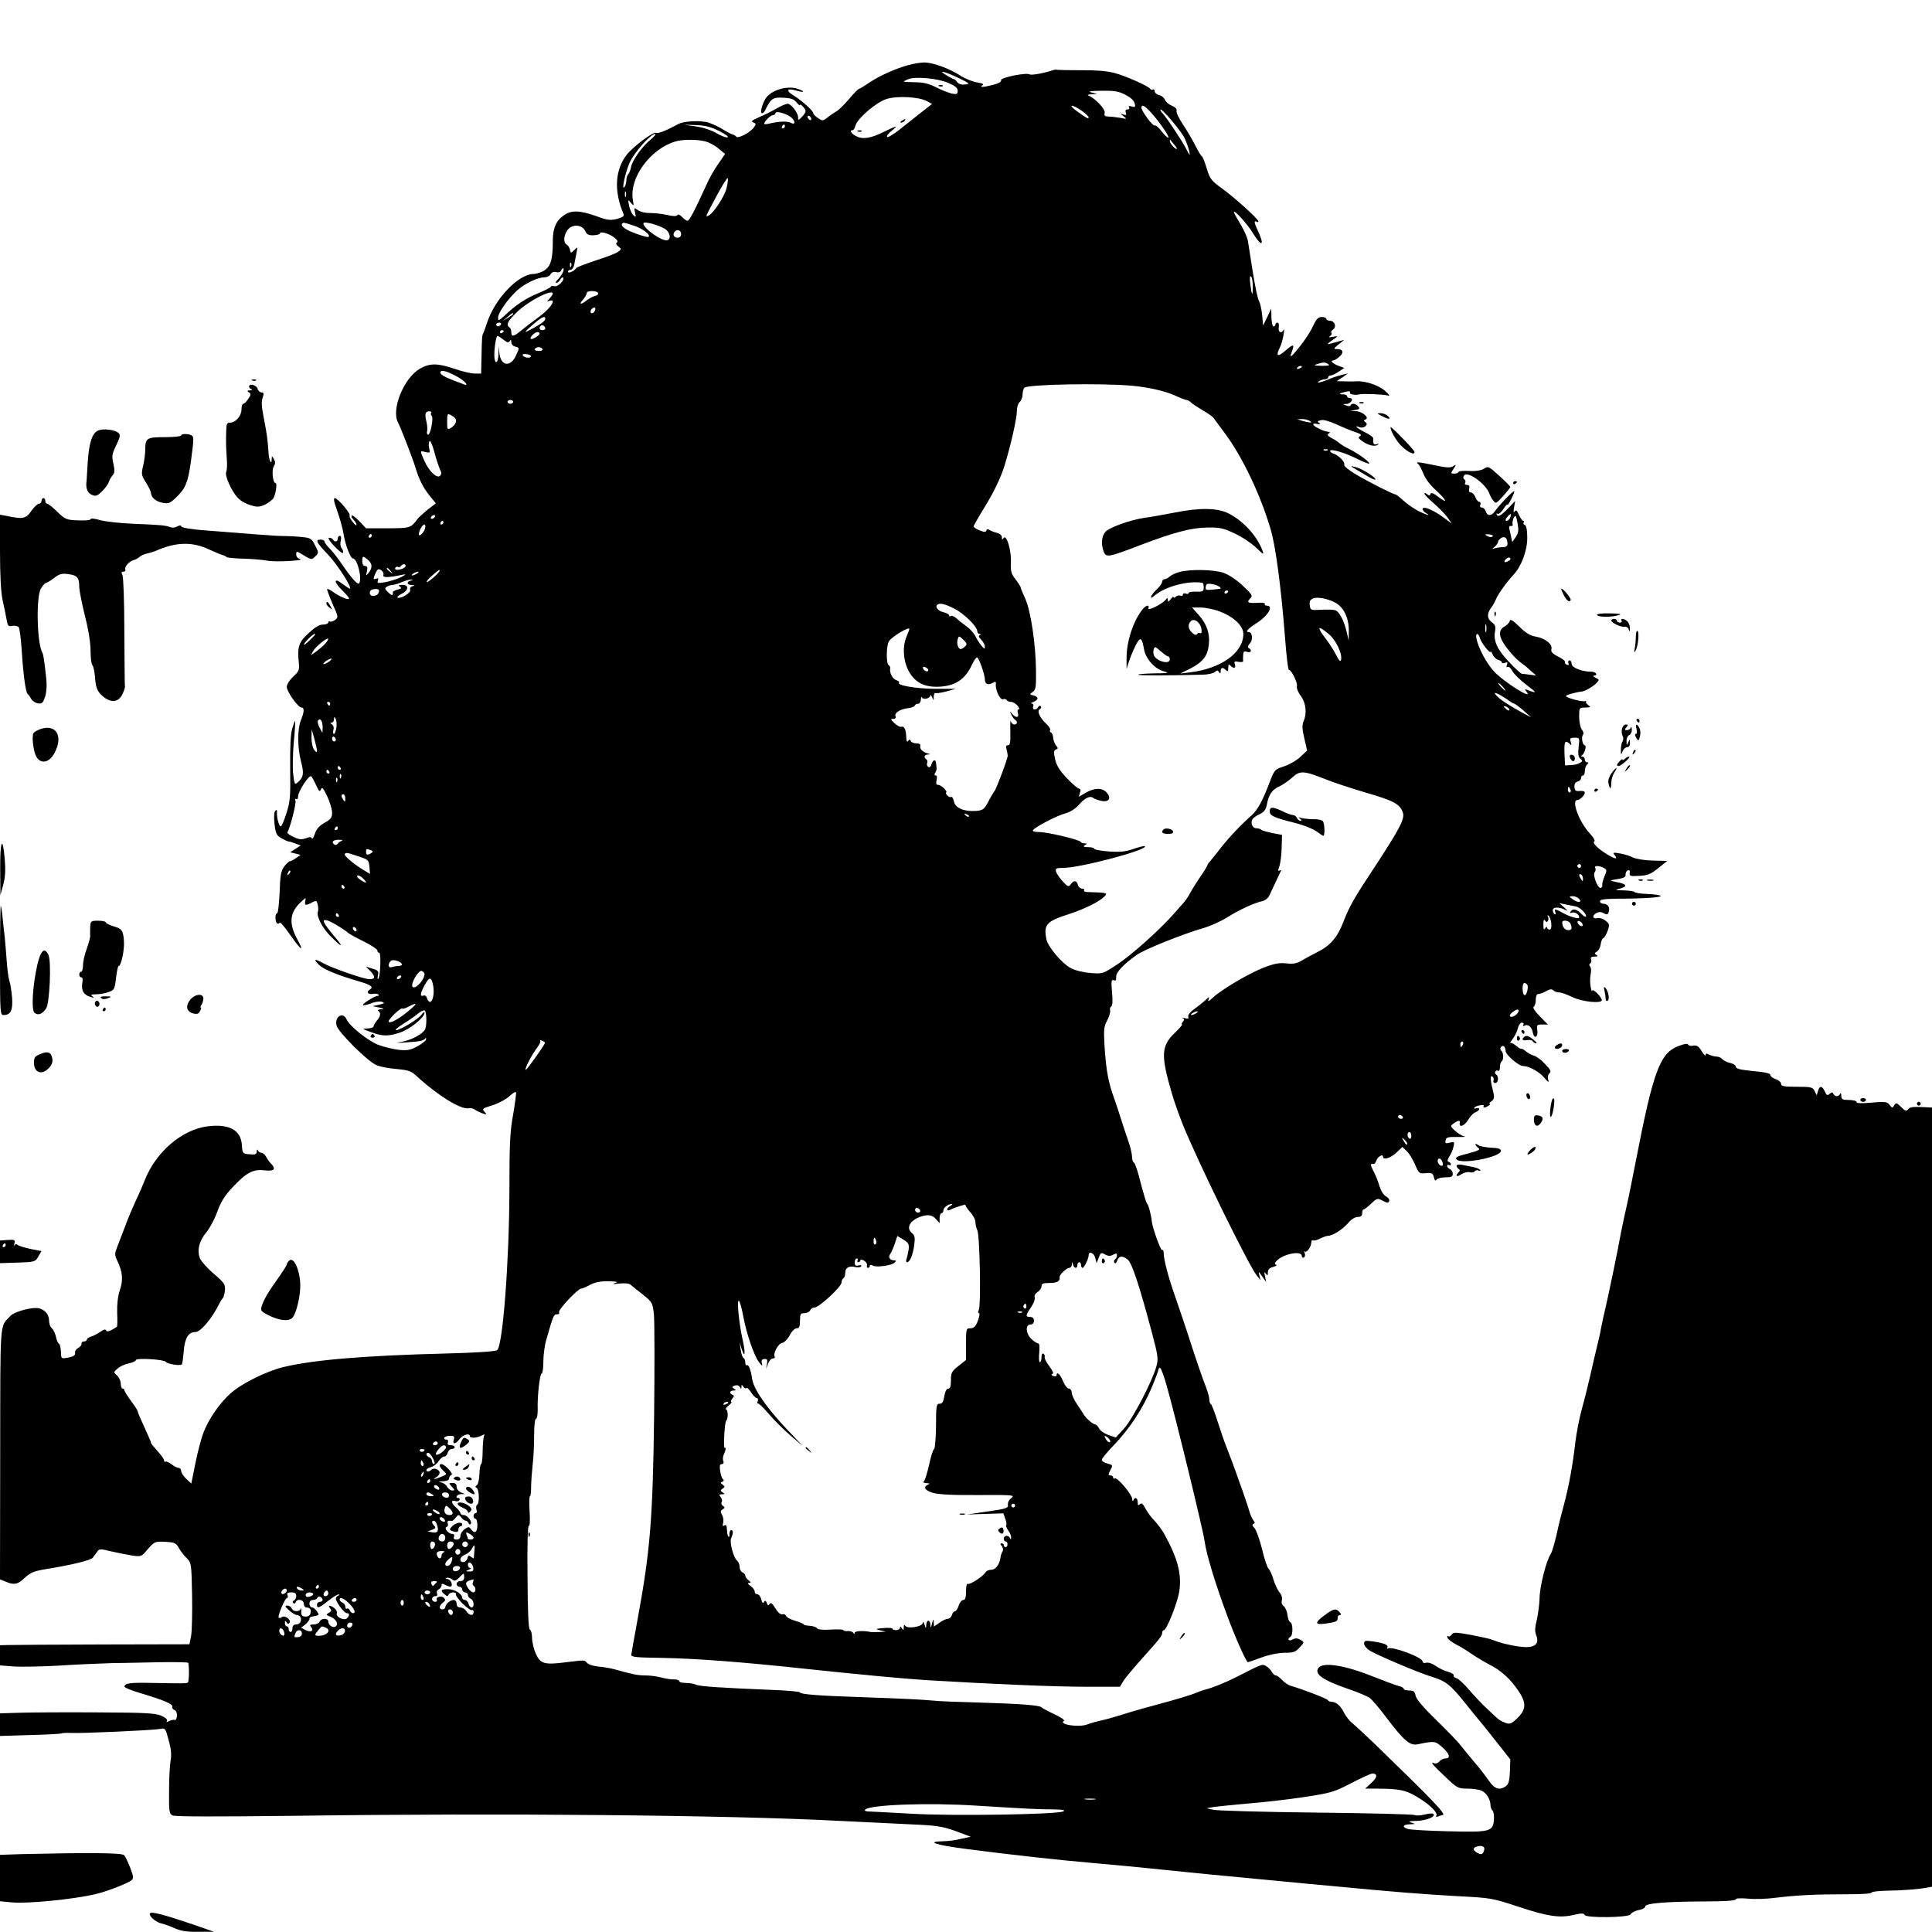 <?xml version="1.0" standalone="no"?>
<!DOCTYPE svg PUBLIC "-//W3C//DTD SVG 20010904//EN"
 "http://www.w3.org/TR/2001/REC-SVG-20010904/DTD/svg10.dtd">
<svg version="1.0" xmlns="http://www.w3.org/2000/svg"
 width="1024pt" height="1024pt" viewBox="0 0 1024 1024"
 preserveAspectRatio="xMidYMid meet">

<g transform="translate(0,1024) scale(0.1,-0.1)"
fill="#000000" stroke="none">
<path d="M4814 9895 c-69 -19 -154 -57 -208 -94 -25 -17 -48 -31 -53 -32 -4 0
-28 -24 -53 -54 -25 -29 -54 -58 -65 -64 -11 -6 -32 -20 -47 -32 -26 -21 -28
-21 -52 -5 -14 9 -26 21 -26 27 0 12 -61 67 -107 95 -40 25 -31 38 17 24 44
-13 50 -6 9 9 -56 19 -142 -6 -171 -51 -19 -30 -31 -78 -19 -78 5 0 12 6 15
13 33 66 41 72 97 69 42 -2 58 -8 71 -25 10 -12 18 -18 18 -14 0 12 30 -20 30
-32 0 -6 -9 -20 -20 -31 -19 -19 -20 -19 -20 -1 0 23 -37 71 -55 71 -8 0 -30
-9 -48 -19 -48 -27 -67 -36 -112 -56 -31 -14 -36 -19 -22 -24 15 -6 15 -9 3
-26 -19 -27 -85 -62 -94 -49 -4 5 -13 10 -20 12 -7 1 -30 13 -50 26 -20 13
-55 29 -76 36 -41 13 -131 9 -162 -8 -64 -35 -105 -51 -117 -46 -16 6 -121
-73 -155 -116 -62 -79 -69 -192 -18 -312 6 -13 -1 -19 -33 -28 -36 -9 -50 -8
-112 15 -85 30 -131 32 -170 4 -42 -29 -59 -69 -59 -136 0 -96 -10 -131 -41
-154 -16 -11 -44 -21 -61 -21 -83 -2 -207 -134 -248 -263 -7 -22 -15 -44 -18
-50 -7 -11 -8 -22 -10 -132 l-2 -83 -33 0 c-19 0 -67 11 -107 25 -92 31 -132
31 -186 0 -83 -49 -151 -214 -115 -283 15 -28 79 -194 92 -237 19 -64 40 -107
76 -152 l33 -41 -43 -33 c-23 -19 -48 -41 -55 -51 -34 -46 -39 -48 -158 -48
l-114 0 -35 37 c-19 20 -37 34 -41 30 -4 -3 1 -13 10 -22 9 -9 16 -21 16 -27
0 -6 -10 1 -21 16 -12 15 -19 30 -16 33 9 8 -63 93 -78 93 -9 0 -5 -20 12 -67
14 -38 29 -93 34 -123 9 -59 37 -130 50 -130 23 0 49 -106 33 -131 -7 -12 -41
26 -92 101 -20 30 -49 67 -64 82 -15 15 -28 32 -28 38 0 5 -9 10 -20 10 -31 0
-25 -13 40 -81 51 -54 130 -179 114 -179 -3 0 -21 12 -40 26 -46 36 -46 9 1
-36 19 -19 35 -37 35 -42 0 -11 -47 8 -82 33 -16 12 -31 19 -34 17 -2 -3 11
-37 28 -77 32 -70 32 -73 14 -87 -10 -7 -23 -11 -27 -8 -5 3 -9 0 -9 -5 0 -6
-11 -11 -25 -11 -25 0 -47 -14 -97 -63 -34 -34 -42 -63 -35 -130 5 -49 3 -54
-29 -83 -19 -18 -34 -41 -34 -54 0 -26 59 -109 78 -110 16 0 15 -23 -3 -67
-19 -46 -19 -143 0 -217 17 -64 14 -85 -14 -110 -19 -17 -20 -16 -27 41 -4 32
-2 108 3 168 6 61 9 112 7 114 -1 1 -8 -17 -15 -40 -9 -30 -12 -99 -11 -213 2
-150 0 -175 -20 -237 -12 -38 -25 -69 -30 -69 -9 0 -22 47 -20 74 1 13 -2 16
-9 9 -6 -6 -8 -34 -4 -70 6 -52 11 -61 37 -76 16 -9 33 -17 38 -17 5 0 21 -5
36 -11 l28 -10 -28 -18 -28 -18 28 -7 27 -7 -24 -17 c-13 -9 -28 -17 -33 -17
-5 0 -18 -13 -30 -28 -17 -24 -21 -46 -24 -138 -3 -60 -8 -109 -13 -109 -12 0
-12 -47 0 -54 5 -4 11 -1 13 4 2 6 27 -23 56 -65 58 -83 77 -95 38 -24 -47 86
-41 144 21 200 25 23 26 24 21 3 -6 -24 4 -25 38 -6 19 10 23 9 28 -12 3 -14
4 -31 1 -38 -9 -22 21 -82 62 -125 65 -66 81 -71 27 -8 -61 73 -72 95 -41 87
21 -5 91 -47 113 -67 6 -5 43 -26 82 -45 39 -19 72 -41 72 -47 0 -7 4 -13 10
-13 11 0 6 -127 -5 -138 -4 -4 -5 4 -2 18 5 22 2 27 -29 36 l-35 11 26 -26
c26 -28 24 -41 -7 -41 -28 0 -199 59 -245 85 -47 26 -55 22 -20 -11 25 -23 98
-53 205 -84 69 -20 84 -31 62 -45 -20 -12 -10 -27 15 -23 14 3 28 1 31 -4 3
-4 2 -8 -3 -6 -11 3 -85 -43 -79 -49 3 -3 22 1 43 9 21 9 47 12 58 8 16 -6 13
-8 -15 -15 l-35 -8 35 -7 c28 -6 30 -8 10 -9 -14 -1 -20 -5 -15 -9 15 -10 13
-28 -8 -52 -9 -11 -17 -25 -17 -30 0 -6 -15 -10 -32 -11 -31 -1 -30 -1 17 -19
63 -23 90 -24 154 -3 52 16 131 80 131 105 0 7 -7 3 -15 -9 -17 -24 -114 -83
-136 -83 -8 0 9 14 36 32 28 17 63 41 78 54 16 13 33 22 38 18 10 -6 12 -74 3
-98 -9 -23 -66 -55 -116 -66 -43 -9 -43 -9 12 -5 78 5 94 9 103 20 5 6 7 4 5
-5 -3 -8 -24 -24 -48 -37 -36 -19 -52 -22 -99 -17 -31 4 -78 16 -106 26 -55
22 -151 98 -168 135 -19 43 -65 15 -53 -33 9 -35 166 -191 211 -209 19 -9 67
-18 107 -21 64 -6 77 -10 108 -39 108 -100 233 -177 273 -169 11 2 25 -1 32
-6 6 -5 24 -14 39 -20 26 -9 28 -9 16 5 -16 19 -17 19 47 39 29 10 66 30 83
46 16 15 32 25 35 21 2 -4 -5 -57 -15 -117 -17 -91 -20 -157 -20 -399 -1 -381
-35 -828 -65 -851 -9 -7 -113 -14 -277 -18 -431 -11 -701 -34 -857 -72 -90
-22 -221 -87 -280 -140 -58 -52 -116 -137 -143 -208 -11 -28 -30 -100 -42
-160 l-22 -109 -27 25 c-15 14 -27 33 -27 42 0 9 -6 16 -14 16 -7 0 -25 9 -38
20 -14 10 -28 16 -32 13 -3 -3 -6 -1 -6 5 0 6 -11 24 -25 39 -39 45 -45 52
-45 58 0 3 -16 40 -35 81 -19 41 -35 78 -35 83 0 5 -16 30 -35 55 -19 26 -35
51 -35 56 0 6 -4 10 -10 10 -5 0 -10 12 -10 26 0 15 -9 34 -20 44 -19 17 -19
17 4 37 12 11 39 23 59 27 21 4 37 12 37 17 0 13 150 4 159 -9 8 -12 79 -23
85 -13 3 4 7 36 10 70 5 69 25 101 62 101 27 0 89 73 126 150 7 14 16 27 19
30 4 3 9 21 11 40 3 32 -2 40 -58 88 -34 29 -67 66 -74 82 -17 42 -5 92 34
139 18 22 44 70 57 107 18 50 38 84 77 126 77 83 112 102 173 95 52 -6 64 6
36 35 -8 7 -19 23 -26 36 -6 12 -18 22 -26 22 -7 0 -16 6 -18 13 -3 7 -6 4 -6
-6 -1 -15 -8 -18 -38 -15 -37 3 -38 4 -41 49 -5 80 -68 114 -184 99 -136 -19
-272 -136 -331 -286 -9 -23 -29 -70 -46 -105 -16 -35 -42 -95 -56 -134 -15
-38 -34 -89 -43 -112 -15 -39 -15 -44 0 -76 28 -58 32 -101 13 -156 -11 -33
-15 -75 -14 -120 2 -39 1 -71 -1 -73 -37 -24 -54 -30 -58 -19 -2 7 -13 5 -30
-8 -15 -10 -37 -22 -49 -25 -13 -4 -23 -12 -23 -17 0 -5 -7 -9 -15 -9 -8 0
-14 -5 -13 -12 2 -6 -6 -16 -17 -22 -11 -6 -19 -18 -17 -27 2 -11 -7 -18 -29
-23 -46 -9 -45 -9 -46 30 -1 20 -5 39 -11 43 -5 3 -13 20 -16 38 -4 17 -14 37
-22 44 -8 6 -14 24 -14 40 0 30 -19 54 -50 64 -33 10 -131 -15 -154 -39 -59
-63 -54 -4 -55 -731 l-1 -666 35 -14 c36 -16 59 -12 87 14 41 38 53 43 131 56
124 20 227 45 238 58 5 7 16 20 23 31 12 18 16 18 77 3 35 -8 85 -18 111 -22
43 -6 49 -4 70 21 46 54 48 55 105 52 49 -3 56 -6 71 -33 9 -16 28 -41 42 -54
24 -24 25 -28 28 -195 2 -94 -1 -191 -5 -216 l-9 -45 -459 -1 c-253 -1 -479
-2 -502 -3 l-43 -1 0 -54 0 -53 78 -6 c42 -2 149 0 237 5 88 6 212 11 275 13
63 1 179 3 258 5 78 1 145 0 149 -3 6 -7 6 -97 -1 -104 -6 -6 -18 -6 -182 -3
-126 3 -154 -1 -154 -20 0 -5 39 -21 88 -35 122 -37 170 -57 165 -71 -2 -6 3
-14 11 -17 10 -4 15 -17 14 -32 -1 -14 -7 -24 -13 -21 -5 2 -18 -1 -29 -6 -13
-7 -16 -7 -11 1 4 7 -8 18 -32 28 -32 13 -86 16 -343 17 -168 1 -351 0 -408
-2 l-102 -3 0 -60 0 -60 160 5 c87 2 163 6 167 9 4 2 26 3 48 2 55 -3 433 14
471 21 30 6 31 5 48 -60 13 -46 16 -78 10 -108 -4 -24 -8 -96 -8 -161 -1 -107
1 -120 18 -129 12 -7 232 -7 655 -2 1091 15 2286 4 2881 -27 113 -5 279 -14
370 -18 146 -6 174 -11 245 -36 l80 -30 -50 -11 c-27 -7 -72 -13 -100 -13 -89
-2 -35 -20 120 -40 251 -33 501 -60 685 -76 96 -8 261 -24 365 -35 105 -11
334 -34 510 -50 176 -17 367 -35 425 -40 269 -26 459 -41 625 -50 175 -9 184
-10 320 -55 159 -53 223 -62 297 -44 39 9 53 9 56 0 6 -18 238 -15 245 3 3 8
22 18 41 22 20 3 36 12 36 19 0 17 102 26 313 27 105 0 167 4 167 11 0 6 23 7
63 4 34 -4 103 -2 152 5 111 13 202 18 373 18 75 0 132 3 132 9 0 5 37 9 83
10 81 1 170 8 215 17 l22 4 0 2065 0 2065 -22 1 c-78 4 -94 3 -104 -10 -10
-12 -16 -10 -38 12 -23 23 -27 24 -36 9 -9 -16 -11 -16 -25 2 -13 17 -23 18
-95 12 -54 -5 -80 -4 -80 3 0 6 -18 11 -40 11 -35 0 -40 3 -41 23 0 12 -3 16
-6 10 -2 -7 -11 -13 -18 -13 -7 0 -15 6 -18 13 -3 9 -7 9 -19 0 -12 -11 -17
-9 -26 12 -14 31 -28 32 -36 3 l-7 -23 -11 22 c-10 21 -18 23 -95 23 -68 0
-83 3 -83 16 0 8 -13 20 -30 25 -16 6 -28 16 -27 22 1 8 -30 15 -90 20 -70 7
-93 13 -93 23 0 8 -13 17 -30 20 -16 4 -35 13 -41 20 -6 8 -20 14 -31 14 -11
0 -28 5 -39 10 -14 8 -19 7 -19 -2 0 -7 -9 2 -21 21 -16 26 -25 32 -44 29 -13
-3 -26 0 -28 6 -2 6 -20 4 -50 -8 -99 -37 -134 -132 -227 -611 -17 -88 -39
-198 -50 -245 -11 -47 -31 -143 -44 -215 -14 -71 -39 -193 -56 -270 -18 -77
-34 -151 -36 -165 -2 -14 -11 -52 -19 -85 -8 -33 -24 -100 -35 -150 -11 -49
-31 -130 -45 -180 -14 -49 -30 -133 -36 -185 -13 -115 -34 -230 -61 -330 -11
-41 -24 -91 -28 -110 -14 -68 -33 -135 -40 -145 -24 -34 -60 -176 -60 -238 -1
-29 -7 -78 -14 -110 -11 -43 -12 -64 -3 -86 15 -40 -4 -61 -54 -61 -35 0 -109
14 -149 28 -8 3 -17 6 -20 7 -3 1 -12 4 -20 7 -8 3 -55 13 -105 23 -80 14 -91
15 -101 1 -6 -9 -15 -12 -19 -8 -4 4 -6 0 -3 -8 2 -8 22 -23 44 -35 22 -11 60
-34 84 -51 25 -17 68 -43 95 -57 60 -30 111 -76 153 -139 47 -69 42 -106 -24
-161 -17 -14 -27 -16 -48 -7 -15 5 -33 16 -40 23 -7 6 -33 30 -57 53 -24 22
-65 66 -92 97 -26 31 -56 59 -67 62 -11 4 -18 10 -15 15 3 5 -10 13 -29 19
-20 5 -49 19 -66 31 -18 13 -39 20 -50 17 -12 -3 -20 0 -20 7 0 22 -162 82
-184 69 -5 -4 -6 -1 -3 4 9 14 -16 24 -75 33 -42 6 -48 4 -48 -11 0 -10 12
-26 28 -36 30 -21 261 -119 327 -139 77 -23 102 -42 181 -141 43 -54 81 -100
84 -103 3 -3 39 -48 80 -100 l75 -95 -2 -64 c-2 -47 -7 -67 -20 -77 -33 -25
-61 -17 -91 27 -15 22 -47 64 -72 93 -25 29 -58 70 -75 91 -16 22 -76 84 -133
139 -68 66 -105 110 -109 128 -4 23 -11 28 -34 28 -16 0 -29 4 -29 9 0 5 -12
12 -27 15 -16 4 -77 27 -138 51 -149 60 -267 78 -288 43 -21 -32 27 -65 168
-113 44 -15 90 -35 103 -43 12 -8 54 -56 92 -108 91 -120 124 -148 164 -139
90 18 92 18 130 -15 39 -35 47 -60 17 -60 -10 0 -24 -7 -31 -15 -7 -9 -19 -14
-27 -11 -24 10 -13 -5 55 -69 65 -62 69 -65 119 -65 29 0 63 -5 76 -11 26 -12
47 -47 47 -77 0 -10 5 -23 11 -29 6 -6 9 -28 7 -49 -5 -62 -21 -66 -243 -60
-104 2 -200 8 -212 12 -34 10 -28 24 10 25 30 1 31 1 7 9 -19 6 -13 8 30 9 52
2 102 23 87 37 -3 4 -24 2 -45 -3 -22 -6 -46 -7 -53 -3 -8 4 -243 10 -524 13
-280 3 -526 10 -545 15 l-35 8 40 7 c22 3 103 11 180 18 77 6 210 21 295 34
146 22 161 27 252 74 54 28 104 51 112 51 29 0 27 -21 -6 -50 l-32 -30 59 0
c121 -1 153 -7 209 -40 66 -37 119 -87 109 -103 -4 -7 0 -8 11 -4 10 4 20 7
22 7 24 0 -51 78 -368 385 -46 44 -95 89 -109 101 -15 11 -34 35 -44 54 -20
40 -42 59 -67 60 -9 0 -18 4 -20 9 -3 7 -130 57 -197 76 -13 4 -34 18 -46 31
-12 13 -27 24 -33 24 -6 0 -16 9 -22 20 -6 11 -19 24 -30 30 -21 11 -17 13
-156 -58 -59 -30 -128 -58 -169 -68 -11 -3 -29 -9 -40 -14 -32 -14 -113 -38
-210 -64 -49 -13 -128 -35 -175 -50 -47 -15 -103 -31 -125 -35 -22 -5 -55 -14
-73 -21 -45 -17 -154 0 -123 19 6 4 -17 20 -52 36 -34 16 -64 32 -67 36 -9 11
-117 19 -325 25 -110 3 -225 7 -255 11 -58 5 -123 9 -380 18 -217 7 -320 15
-320 25 0 4 -64 10 -142 13 -275 11 -393 19 -410 28 -9 5 -33 9 -52 9 -20 0
-36 4 -36 10 0 5 -12 9 -27 9 -16 -1 -46 4 -68 10 -22 6 -60 11 -84 11 -41 0
-66 5 -166 33 -22 6 -60 12 -83 14 -24 2 -50 10 -59 18 -17 18 -9 17 -112 5
-115 -15 -137 -9 -161 45 -11 24 -20 62 -20 84 0 21 -5 41 -11 43 -8 3 -12 90
-13 280 -2 168 1 275 7 271 5 -3 7 27 4 76 -3 44 -2 81 2 81 3 0 6 21 6 48 0
26 4 79 8 117 5 39 8 109 8 158 0 52 4 87 10 87 5 0 9 21 9 48 -3 68 11 192
21 192 5 0 9 29 9 64 0 35 7 88 16 117 36 125 39 134 56 133 10 -1 14 4 11 11
-5 14 100 125 117 125 6 0 27 9 47 20 27 14 55 20 98 19 47 -1 54 -3 35 -9
-17 -6 -11 -7 22 -3 28 3 52 1 60 -6 7 -6 36 -30 65 -52 50 -41 52 -43 59
-106 3 -36 4 -275 1 -532 -7 -552 -20 -718 -89 -1091 -17 -91 -31 -172 -32
-180 -1 -13 24 -15 159 -17 180 -3 432 -22 765 -58 281 -30 517 -52 640 -60
349 -21 681 -35 840 -35 l186 0 16 27 c9 16 50 65 90 110 105 117 118 133 118
149 0 8 4 14 9 14 14 0 71 142 81 203 15 93 -8 179 -81 310 -12 21 -34 50 -49
66 -16 15 -37 44 -48 64 -14 27 -22 33 -30 25 -9 -9 -12 -7 -12 10 0 24 -15
30 -23 10 -3 -7 -6 -4 -6 7 -1 24 -79 117 -92 109 -5 -3 -9 0 -9 5 0 6 -6 11
-14 11 -13 0 -13 4 -1 28 14 26 14 27 -15 35 -17 4 -30 13 -30 20 0 7 30 43
66 80 82 86 151 191 198 302 20 48 36 91 36 96 0 5 4 9 9 9 4 0 20 -42 34 -92
49 -172 195 -773 202 -828 8 -64 56 -224 122 -400 40 -109 99 -240 107 -240 2
0 34 11 72 25 41 15 90 25 123 25 45 0 58 4 77 26 29 30 29 31 4 44 -14 8 -26
8 -40 0 -20 -11 -30 3 -10 15 14 8 13 72 -1 77 -6 2 -13 19 -15 38 -2 19 -11
40 -20 47 -10 7 -13 19 -10 31 4 11 -1 29 -13 43 -10 13 -25 45 -32 69 -7 25
-19 50 -25 55 -7 6 -23 53 -35 105 -13 52 -31 102 -40 111 -12 12 -14 19 -6
22 9 3 9 7 1 18 -7 8 -17 30 -22 49 -6 19 -16 51 -23 70 -6 19 -20 59 -31 88
-22 64 -57 157 -73 197 -7 17 -25 71 -41 120 -16 50 -32 92 -36 93 -5 2 -8 13
-8 23 0 11 -8 41 -18 67 -20 50 -53 147 -103 302 -17 52 -45 133 -61 180 -34
95 -60 194 -60 227 0 13 -4 20 -9 18 -7 -5 -51 119 -54 150 -3 33 -18 91 -25
95 -4 3 -19 52 -34 110 -14 58 -30 106 -36 108 -5 2 -10 16 -10 31 0 15 -9 54
-21 87 -11 32 -30 88 -41 124 -11 36 -24 74 -28 85 -36 98 -47 156 -56 295 -5
83 -3 100 15 133 11 21 17 45 15 52 -3 7 0 16 5 20 8 4 9 30 5 76 -5 58 -4 68
9 64 10 -5 14 0 13 17 -2 24 37 66 109 117 41 29 242 110 353 142 35 10 91 35
125 56 67 42 146 78 188 87 14 3 30 16 36 28 13 28 56 120 62 132 2 5 -1 6 -8
2 -8 -5 -8 0 -1 20 6 15 12 59 13 98 l2 71 -52 10 c-28 6 -55 13 -59 18 -4 4
-15 7 -25 7 -19 0 -31 23 -23 44 3 8 20 22 39 30 26 13 34 24 40 53 9 52 29
80 68 96 17 8 47 29 66 46 41 38 60 37 179 -10 42 -17 137 -48 211 -70 146
-42 180 -60 196 -104 12 -33 -12 -80 -141 -278 -120 -181 -141 -219 -175 -306
-32 -82 -69 -124 -142 -160 -23 -12 -58 -30 -77 -42 -27 -16 -46 -19 -83 -15
-38 4 -64 -1 -123 -24 -80 -32 -222 -116 -267 -159 -21 -20 -27 -21 -21 -7 6
15 2 14 -18 -6 -14 -12 -41 -34 -61 -48 -20 -15 -32 -30 -29 -39 4 -10 -1 -12
-19 -7 -13 3 -18 3 -11 0 10 -5 10 -9 1 -20 -6 -8 -8 -14 -4 -14 4 0 -13 -20
-38 -44 -73 -70 -75 -119 -16 -321 11 -38 36 -110 56 -160 80 -199 350 -750
394 -805 l20 -25 -6 25 c-6 24 -5 23 15 -5 l21 -30 -6 30 c-5 23 -4 26 4 15 9
-13 11 -11 11 6 0 15 8 24 28 29 15 4 22 9 15 12 -9 3 -8 9 5 22 36 36 132 54
132 24 0 -8 5 -11 11 -8 6 4 8 14 4 23 -3 9 -3 13 1 9 9 -9 33 23 34 46 0 10
4 16 9 13 5 -3 22 1 37 9 16 8 35 15 42 15 25 0 77 33 106 66 17 21 38 34 52
34 17 0 24 6 24 20 0 11 3 20 8 20 4 0 22 14 39 30 31 30 34 30 62 16 24 -13
30 -13 34 -2 3 7 -5 19 -17 25 -13 7 -27 30 -35 56 -7 24 -21 60 -32 79 -17
33 -17 40 3 37 4 0 9 8 13 18 6 20 35 37 35 21 0 -20 39 -9 70 20 l33 31 23
-22 c12 -11 32 -43 44 -71 20 -48 23 -49 58 -46 31 3 37 0 42 -22 4 -17 8 -21
14 -12 4 6 25 12 47 12 32 0 39 4 39 19 0 10 -7 21 -15 25 -8 3 -15 10 -15 16
0 6 5 8 10 5 6 -3 10 -2 10 4 0 5 -5 11 -12 13 -8 3 -7 11 4 29 9 13 19 36 22
52 6 26 5 27 -20 21 -22 -6 -25 -4 -22 12 3 16 12 19 63 18 33 -1 50 1 37 3
-12 2 -35 16 -50 30 -26 24 -26 25 -7 39 23 17 36 18 32 3 -6 -28 25 -17 44
15 11 19 29 38 40 41 10 4 19 11 19 17 0 5 -7 7 -16 4 -8 -3 -13 -2 -10 3 3 5
17 11 31 13 13 3 22 1 19 -3 -3 -5 -2 -9 3 -9 12 0 40 20 29 20 -6 0 -2 6 9
13 14 11 16 21 11 43 -17 66 -19 97 -7 89 7 -4 10 -13 7 -21 -3 -8 1 -14 9
-14 17 0 20 35 5 45 -6 4 -8 11 -4 16 3 5 10 7 15 4 5 -4 9 5 9 19 0 14 4 27
9 31 12 7 10 48 -2 56 -12 9 1 31 14 24 5 -4 9 -15 9 -25 0 -20 69 -80 93 -80
30 0 86 -30 112 -62 21 -25 26 -28 21 -11 -4 13 -2 26 6 34 11 9 7 19 -22 49
-19 21 -46 41 -60 45 -14 4 -33 15 -44 24 -10 9 -20 14 -23 12 -3 -1 -15 6
-28 17 -13 11 -27 17 -31 14 -4 -4 2 6 13 21 12 15 25 41 28 57 4 17 13 30 21
30 9 0 12 -5 8 -12 -4 -6 -3 -8 4 -5 19 12 40 -4 46 -34 7 -39 30 -27 24 12
-4 27 -2 29 26 29 l30 0 -43 44 c-26 27 -39 46 -32 50 6 4 11 20 11 37 0 16 5
30 10 30 19 3 25 5 49 18 17 9 26 10 34 2 6 -6 20 -11 32 -11 11 0 43 -12 70
-25 51 -25 155 -35 155 -16 0 17 -50 65 -51 50 -1 -8 -5 2 -8 21 -4 19 -4 49
0 67 4 17 2 36 -3 41 -6 6 -6 12 1 16 5 4 8 13 4 21 -3 11 2 15 18 15 18 0 20
3 10 9 -11 7 -10 10 3 18 9 5 18 22 20 38 2 16 8 31 14 33 6 2 16 19 23 39 11
33 10 37 -12 54 -13 10 -31 16 -41 13 -25 -7 -32 13 -8 26 14 8 26 8 40 0 16
-9 22 -8 26 5 9 23 -3 45 -26 45 -11 0 -20 6 -20 13 0 10 24 13 93 14 138 0
237 7 229 15 -4 4 -36 9 -71 10 -34 1 -65 6 -67 10 -3 5 -29 8 -57 9 -50 1
-51 1 -19 10 41 12 34 24 -20 34 -34 7 -38 9 -18 12 56 8 68 13 66 29 0 9 5
19 12 21 9 3 12 -2 10 -13 -3 -17 3 -19 50 -16 44 2 62 9 101 41 l48 38 -75 2
c-43 1 -89 8 -106 16 -16 9 -48 18 -70 22 -37 6 -40 5 -27 -10 18 -23 3 -21
-39 4 -51 31 -82 62 -70 69 6 4 -3 21 -22 41 -58 62 -102 179 -67 179 14 0 39
26 39 40 0 6 -12 9 -26 8 -22 -2 -27 1 -29 21 -1 16 4 25 17 29 10 2 18 11 18
18 0 8 5 14 10 14 6 0 10 10 10 23 0 13 5 28 12 35 9 9 9 12 0 12 -7 0 -12 7
-12 15 0 8 -6 15 -12 15 -9 0 -10 3 -2 8 13 9 25 52 14 52 -12 0 -20 43 -10
55 5 6 3 18 -6 29 -8 11 -14 41 -14 68 0 47 0 48 33 48 29 1 30 2 14 14 -10 8
-14 16 -10 18 4 3 2 3 -5 2 -17 -5 -102 18 -102 27 0 6 54 21 85 24 16 2 59
26 77 45 16 17 15 18 -5 28 -12 6 -16 11 -9 11 24 2 11 21 -14 21 -50 0 -104
22 -104 42 0 10 -5 18 -11 18 -6 0 -9 -7 -6 -14 4 -10 1 -13 -8 -9 -8 3 -13 9
-10 14 3 4 -13 18 -36 29 -31 16 -40 26 -36 40 7 26 -34 58 -83 66 -29 5 -53
19 -87 53 -35 34 -49 42 -51 30 -2 -9 -14 -22 -27 -29 -37 -20 -32 -59 15
-118 21 -28 51 -59 65 -69 14 -10 40 -30 56 -46 l31 -27 -33 4 c-19 3 -38 5
-43 5 -5 1 -35 28 -67 62 -63 66 -84 112 -75 162 5 26 2 36 -18 50 -25 19 -25
46 -2 77 7 8 18 28 25 44 12 29 56 90 94 131 41 44 72 127 72 194 0 42 -5 66
-13 69 -7 2 -10 8 -6 13 3 5 2 9 -3 9 -4 0 -14 14 -22 31 -10 24 -16 28 -23
18 -6 -9 -7 -2 -3 21 l6 35 -24 -25 c-47 -50 -65 -62 -73 -49 -4 7 -3 10 3 6
6 -4 20 8 32 26 11 17 21 28 21 22 0 -5 9 8 20 30 11 21 18 40 16 42 -4 5 -81
-75 -103 -107 -18 -26 -40 -26 -48 0 -3 11 -13 20 -20 20 -9 0 -12 6 -9 15 4
8 1 15 -5 15 -6 0 -16 11 -21 25 -5 14 -16 25 -24 25 -9 0 -12 7 -9 20 4 14 0
20 -11 20 -10 0 -14 5 -10 11 3 6 2 14 -4 18 -7 4 -8 12 -2 21 17 27 117 -45
134 -96 4 -11 13 -27 21 -37 13 -18 16 -16 52 24 21 23 38 45 38 48 0 4 -26
30 -58 59 -56 51 -60 53 -81 38 -15 -9 -42 -14 -79 -12 -32 2 -57 -1 -57 -6 0
-4 -10 -8 -21 -8 -20 0 -21 1 -5 25 16 25 16 25 -2 14 -14 -9 -36 -8 -96 5
-87 18 -107 20 -90 8 6 -4 18 -27 28 -51 10 -27 37 -63 67 -89 57 -53 66 -76
12 -35 -25 20 -38 24 -41 15 -3 -10 -7 -10 -18 -1 -8 6 -14 8 -14 3 0 -5 22
-28 49 -51 27 -24 60 -57 73 -75 l23 -33 -50 37 c-53 38 -105 58 -105 40 0 -6
8 -16 18 -21 30 -18 8 -12 -37 9 -23 12 -59 36 -80 55 -21 19 -41 35 -45 35
-12 0 -138 64 -208 105 -39 23 -66 45 -63 52 5 15 -29 50 -57 59 -10 3 -18 9
-18 14 0 14 78 -9 142 -41 33 -17 62 -28 65 -26 6 7 -54 51 -103 76 -23 11
-48 26 -55 33 -8 7 -26 19 -42 27 -20 11 -24 17 -15 23 7 4 9 8 3 9 -24 3 -31
6 -57 19 -34 16 -37 30 -5 23 16 -3 18 -2 9 5 -11 7 -9 11 9 15 14 4 45 -5 83
-22 34 -16 78 -34 100 -41 27 -9 35 -15 25 -21 -11 -7 -10 -11 6 -23 32 -25
71 -35 86 -24 11 8 10 9 -3 4 -17 -5 -22 3 -19 30 1 6 -19 21 -44 33 -43 21
-63 40 -29 27 23 -9 50 14 32 26 -11 8 -11 10 0 15 22 9 -17 43 -52 44 l-31 2
28 4 c23 4 26 7 16 19 -13 16 -36 19 -41 5 -1 -4 -12 -5 -23 0 -19 7 -19 8 1
8 25 1 42 31 19 31 -8 0 -15 5 -15 10 0 6 -10 10 -22 10 -27 0 -21 5 15 14 19
4 26 3 22 -4 -6 -9 27 -16 50 -10 17 5 129 0 150 -6 14 -4 10 3 -14 25 -35 30
-107 54 -152 50 -13 -1 -42 -1 -64 0 l-40 1 30 20 30 21 -30 -7 c-16 -4 -43
-12 -60 -19 -45 -20 -84 -29 -65 -16 8 6 23 11 33 11 9 0 17 5 17 10 0 6 6 10
13 10 6 0 26 9 42 20 l30 20 -32 12 c-30 11 -45 28 -25 28 5 0 19 9 31 19 26
23 20 41 -12 41 -20 0 -20 2 8 25 l30 24 -50 -14 c-50 -15 -50 -13 2 23 16 11
15 12 -12 7 -21 -4 -26 -3 -15 4 8 6 11 13 7 17 -4 4 0 12 9 18 20 15 8 46
-17 46 -10 0 -19 5 -19 10 0 6 -11 10 -24 10 -19 0 -29 -10 -46 -47 -20 -42
-57 -96 -102 -147 -20 -22 -22 -18 -8 18 12 34 3 33 -40 -5 -38 -33 -49 -26
-27 18 8 15 17 46 20 68 4 22 4 34 1 28 -11 -24 -31 -14 -26 12 2 15 0 25 -7
25 -6 0 -11 -4 -11 -10 0 -5 -4 -10 -10 -10 -5 0 -10 21 -11 48 l-1 47 -21
-45 -22 -45 -5 55 c-3 30 -11 64 -17 75 -7 11 -21 81 -33 155 -12 74 -23 149
-26 165 -3 17 -20 55 -39 87 -19 31 -35 60 -35 64 0 16 71 -62 102 -113 48
-78 63 -64 22 21 -16 34 -18 50 -4 41 6 -3 10 -3 10 2 0 12 -128 128 -195 176
-55 40 -62 49 -79 105 -10 33 -21 62 -26 64 -4 2 -20 28 -35 58 -15 30 -45 81
-66 112 -21 32 -36 64 -33 71 3 9 -6 19 -25 27 -17 7 -33 21 -36 31 -4 10 -17
22 -31 25 -13 3 -24 13 -24 21 0 8 -4 12 -9 9 -5 -4 -11 -2 -13 2 -6 14 -131
70 -193 86 -39 10 -101 15 -175 14 -63 0 -119 1 -125 2 -5 2 -17 1 -25 -2 -43
-15 -113 -28 -122 -22 -18 11 -157 -17 -152 -31 3 -8 -11 -16 -40 -24 -55 -14
-77 -15 -58 -2 9 5 0 10 -27 14 -23 3 -63 19 -90 36 -60 39 -149 71 -193 70
-18 0 -56 -6 -84 -14z m264 -67 c62 -30 65 -33 37 -36 -18 -2 -33 2 -41 12 -6
9 -14 16 -17 16 -4 0 -21 9 -39 20 -52 31 -14 23 60 -12z m-53 -27 c37 -16 51
-27 51 -42 0 -18 -5 -20 -31 -15 -16 4 -54 18 -83 33 -39 20 -69 27 -112 27
-33 1 -60 2 -60 4 0 1 10 7 23 12 36 16 157 5 212 -19z m935 -61 c39 -20 53
-34 56 -58 2 -9 -4 -11 -18 -6 -14 4 -18 2 -14 -5 4 -6 1 -11 -8 -11 -10 0
-13 -6 -9 -17 5 -13 2 -15 -13 -10 -18 7 -18 6 1 -9 19 -15 18 -16 -15 -9 -19
3 -47 7 -63 7 -22 1 -26 5 -22 19 6 18 -48 76 -83 91 -12 5 -8 7 13 8 l30 2
-30 8 c-22 5 -7 8 53 9 65 1 91 -3 122 -19z m-1049 -35 l29 -16 -60 -47 c-33
-26 -85 -67 -115 -91 -31 -24 -59 -41 -63 -37 -4 5 7 19 23 32 39 31 31 30
-41 -5 -70 -35 -112 -41 -148 -22 -25 14 -35 31 -17 31 5 0 12 11 15 24 9 37
110 124 164 141 56 18 169 12 213 -10z m821 -51 c21 -15 38 -31 38 -36 0 -10
-9 -6 -64 34 -49 36 -25 37 26 2z m370 -12 c46 -51 101 -132 90 -132 -5 0 -22
16 -36 35 -15 20 -31 33 -36 30 -9 -6 -70 76 -70 94 0 20 18 11 52 -27z m176
-133 c11 -24 23 -57 26 -74 5 -24 1 -20 -18 18 -25 47 -100 160 -123 185 -7 7
-13 16 -13 20 1 17 109 -110 128 -149z m-2090 113 c27 -18 31 -48 4 -33 -18
10 -66 8 -114 -4 -16 -4 -28 -4 -28 -1 0 12 35 46 47 46 7 0 13 5 13 10 0 13
47 2 78 -18z m112 -13 c0 -6 -4 -7 -10 -4 -5 3 -10 11 -10 16 0 6 5 7 10 4 6
-3 10 -11 10 -16z m-487 -64 c33 -17 52 -31 43 -33 -8 -2 -35 8 -60 23 -26 15
-71 30 -108 35 l-63 9 65 -2 c49 -2 79 -10 123 -32z m347 25 c0 -5 -5 -10 -11
-10 -5 0 -7 5 -4 10 3 6 8 10 11 10 2 0 4 -4 4 -10z m-713 -71 c-45 -37 -97
-110 -103 -147 -3 -15 -9 -31 -15 -36 -5 -6 -9 -19 -9 -30 0 -12 -4 -28 -9
-35 -20 -32 3 76 27 129 26 55 111 150 134 150 7 0 -4 -14 -25 -31z m293 -9
c20 -5 51 -22 69 -38 l34 -28 -37 -54 c-21 -30 -49 -79 -62 -110 -62 -136 -90
-190 -100 -190 -6 0 -19 9 -29 20 -11 12 -21 16 -25 10 -4 -7 -22 -7 -56 1
-27 6 -66 10 -88 10 -21 -1 -49 5 -63 14 -23 16 -23 15 -17 -12 6 -25 5 -27
-10 -13 -8 8 -18 31 -22 50 -6 34 -6 34 10 15 16 -19 16 -18 10 17 -19 115 92
268 225 308 37 12 120 12 161 0z m2484 -17 c11 -13 16 -23 13 -23 -10 0 -37
31 -37 42 0 6 1 9 3 7 1 -2 11 -14 21 -26z m-2373 -230 c-12 -47 -72 -137 -98
-147 -15 -6 -17 -10 54 122 25 46 48 81 50 78 3 -3 0 -27 -6 -53z m-534 -45
c-3 -7 -5 -2 -5 12 0 14 2 19 5 13 2 -7 2 -19 0 -25z m214 -176 c22 -19 25
-48 7 -55 -27 -9 -127 61 -128 89 0 15 95 -12 121 -34z m-171 22 c45 -15 89
-48 78 -59 -4 -5 -54 10 -98 29 -32 14 -51 32 -43 40 8 8 7 8 63 -10z m-258
-29 c8 -18 18 -23 44 -22 19 1 34 5 34 10 0 13 50 -1 77 -23 15 -12 20 -21 13
-25 -7 -5 -5 -12 7 -21 17 -13 17 -15 0 -28 -10 -8 -63 -29 -118 -46 -54 -18
-102 -36 -105 -41 -9 -16 -44 -31 -44 -19 0 5 6 10 14 10 8 0 17 13 20 30 3
17 9 44 12 62 6 31 6 31 -12 13 -19 -18 -19 -18 -23 1 -2 10 -9 23 -17 27 -20
11 -17 50 5 79 25 32 77 28 93 -7z m508 -15 c0 -13 -7 -20 -20 -20 -19 0 -27
20 -13 33 13 14 33 6 33 -13z m-583 -172 c-3 -8 -6 -5 -6 6 -1 11 2 17 5 13 3
-3 4 -12 1 -19z m-46 -36 c-6 -11 -18 -28 -27 -36 -8 -9 -11 -16 -5 -16 5 0
14 8 20 17 5 10 12 15 15 12 12 -12 -27 -51 -45 -46 -11 3 -19 2 -19 -2 0 -4
-30 -20 -67 -35 -66 -27 -118 -61 -180 -120 -30 -27 -33 -28 -33 -9 0 25 50
96 99 142 40 37 110 71 146 71 13 0 28 7 33 16 6 11 17 15 30 12 13 -4 23 0
27 10 3 8 8 12 11 9 3 -3 1 -14 -5 -25z m3659 -69 c0 -57 -5 -53 -13 10 -4 31
-3 46 3 42 6 -3 10 -27 10 -52z m-3469 -38 c0 -6 -8 -12 -18 -14 -10 -2 -29
-12 -42 -22 -32 -26 -46 -24 -21 3 11 12 20 28 20 35 0 15 60 13 61 -2z m-241
-2 c0 -3 -8 -15 -17 -25 -16 -18 -16 -18 0 -12 9 3 17 2 17 -3 0 -18 -32 -53
-82 -89 -29 -21 -68 -51 -86 -66 -39 -33 -52 -35 -52 -9 0 11 -4 23 -10 26
-19 12 -10 32 37 78 60 60 193 129 193 100z m224 -88 c-6 -16 -24 -21 -24 -7
0 11 11 22 21 22 5 0 6 -7 3 -15z m-434 -19 c0 -2 -12 -11 -27 -20 l-28 -17
24 20 c23 21 31 25 31 17z m170 -25 c0 -11 -16 -24 -63 -50 -54 -30 -54 -26
-2 19 45 39 65 49 65 31z m-235 -31 c-3 -5 -10 -10 -16 -10 -5 0 -9 5 -9 10 0
6 7 10 16 10 8 0 12 -4 9 -10z m235 -21 c0 -5 -7 -9 -15 -9 -15 0 -20 12 -9
23 8 8 24 -1 24 -14z m-220 -13 c0 -3 -4 -8 -10 -11 -5 -3 -10 -1 -10 4 0 6 5
11 10 11 6 0 10 -2 10 -4z m190 -14 c0 -10 -41 -35 -47 -28 -7 7 20 35 35 36
6 0 12 -3 12 -8z m-192 -32 c20 -16 27 -18 34 -8 5 9 8 8 8 -5 0 -11 9 -21 20
-24 24 -6 24 -6 4 -49 -29 -62 -80 -54 -87 14 l-4 37 -1 -42 c-2 -54 -22 -57
-22 -4 0 43 10 101 17 101 3 0 16 -9 31 -20z m207 -50 c4 -6 -5 -10 -20 -10
-15 0 -24 4 -20 10 3 6 12 10 20 10 8 0 17 -4 20 -10z m-63 -42 c-9 -9 -42 -1
-42 12 0 4 12 5 26 2 15 -3 22 -8 16 -14z m4228 -38 c11 -7 1 -9 -35 -9 -40 1
-45 3 -25 9 35 11 43 11 60 0z m-140 -14 c0 -2 -7 -7 -16 -10 -8 -3 -12 -2 -9
4 6 10 25 14 25 6z m-4472 -55 c38 -22 60 -50 30 -38 -7 3 -33 13 -58 22 -53
21 -72 34 -65 45 7 11 41 0 93 -29z m3567 -45 c90 -8 179 -28 232 -52 28 -13
56 -24 62 -24 5 0 16 -6 23 -13 7 -7 36 -26 63 -42 28 -16 53 -34 57 -40 3 -5
30 -41 59 -80 94 -126 191 -330 244 -512 27 -91 56 -315 76 -575 7 -93 16
-168 20 -168 14 0 47 -69 43 -87 -3 -10 6 -33 21 -52 27 -38 33 -92 14 -134
-8 -19 -8 -40 4 -90 l15 -65 -34 -32 c-18 -18 -57 -41 -86 -51 -52 -17 -53
-18 -79 -86 -36 -95 -63 -146 -95 -174 -68 -61 -132 -130 -184 -199 -14 -18
-31 -39 -37 -46 -7 -7 -13 -15 -13 -19 0 -3 -17 -32 -39 -63 -21 -31 -45 -70
-54 -87 -8 -16 -24 -39 -34 -50 -10 -11 -34 -38 -53 -60 -74 -84 -225 -219
-299 -267 -76 -50 -76 -50 -142 -45 -38 3 -83 14 -104 26 -47 25 -121 113
-129 153 -15 78 -1 94 119 133 84 27 166 68 190 95 16 18 12 19 -92 22 -13 0
-20 4 -17 9 3 5 -2 9 -11 9 -9 0 -19 9 -22 20 -6 24 -22 26 -38 3 -11 -15 -15
-14 -43 16 -17 19 -33 42 -35 52 -4 16 1 19 38 19 91 0 452 96 433 115 -2 3
-29 -4 -59 -14 -42 -15 -71 -18 -131 -14 -43 3 -78 10 -78 14 0 5 -15 9 -32 9
-25 0 -29 3 -18 10 13 8 13 10 -2 10 -9 0 -18 3 -20 8 -5 11 -179 53 -221 52
-22 0 -36 4 -32 10 10 16 128 78 172 89 25 7 52 24 70 44 33 38 60 51 77 38 6
-5 26 -12 44 -16 40 -8 54 15 27 45 -24 26 -65 25 -111 -2 l-36 -21 6 21 c5
14 3 22 -5 22 -6 0 -35 25 -65 56 -39 42 -55 68 -62 101 -8 36 -7 46 4 50 13
5 13 8 1 22 -7 9 -14 27 -15 41 -1 14 -6 26 -12 28 -5 2 -8 8 -4 13 3 5 -6 19
-19 31 -37 35 -52 69 -36 79 7 4 10 12 5 16 -5 4 -11 2 -13 -4 -3 -7 -11 -13
-19 -13 -8 0 -11 6 -8 15 4 9 0 15 -7 16 -8 0 -4 4 9 9 28 12 28 26 0 34 -22
5 -22 6 -4 19 16 11 18 27 17 113 -1 138 -28 318 -57 381 -13 28 -24 55 -24
59 0 4 -12 23 -27 43 -24 30 -27 44 -25 92 3 62 -24 151 -39 127 -7 -10 -9 -9
-9 4 0 11 -11 20 -27 24 -16 4 -33 11 -40 16 -7 5 -13 4 -15 -4 -3 -9 -11 -9
-36 1 -18 7 -32 17 -32 21 0 3 30 56 67 116 43 71 76 141 95 199 34 109 68
257 68 301 0 17 7 37 15 44 8 7 15 25 15 41 0 15 5 31 11 35 28 17 398 24 564
10z m-3275 -86 c0 -5 -7 -10 -15 -10 -8 0 -15 5 -15 10 0 6 7 10 15 10 8 0 15
-4 15 -10z m-435 -59 c-3 -5 -1 -12 3 -15 5 -3 5 -27 -1 -56 -5 -27 -14 -47
-19 -44 -5 3 -7 12 -4 19 2 7 1 30 -4 51 -10 42 -6 54 16 54 8 0 13 -4 9 -9z
m129 -30 c9 -14 -2 -35 -24 -49 -19 -11 -20 -10 -20 33 0 42 2 45 19 35 11 -5
22 -14 25 -19z m4526 -11 c13 -9 13 -10 0 -9 -8 1 -26 5 -40 9 l-25 8 25 1
c14 0 32 -4 40 -9z m-4608 -258 c9 -17 9 -25 0 -34 -16 -16 -59 25 -83 80 -24
55 -24 54 6 46 24 -6 25 -4 20 19 -4 14 -3 31 1 38 4 8 15 -15 26 -57 10 -38
24 -79 30 -92z m4705 102 c-3 -3 -12 -4 -19 -1 -8 3 -5 6 6 6 11 1 17 -2 13
-5z m967 -358 c-6 -15 -24 -23 -24 -11 0 8 24 34 28 30 1 -1 0 -10 -4 -19z
m-5699 4 c-3 -5 -11 -10 -16 -10 -6 0 -7 5 -4 10 3 6 11 10 16 10 6 0 7 -4 4
-10z m5729 -106 l-19 -27 -6 29 c-3 16 -8 36 -10 44 -2 9 2 14 9 12 8 -1 12 3
9 10 -2 7 1 22 6 33 10 18 12 14 20 -26 7 -39 6 -52 -9 -75z m-5684 76 c0 -5
-5 -10 -11 -10 -5 0 -7 5 -4 10 3 6 8 10 11 10 2 0 4 -4 4 -10z m-97 -30 c-6
-24 -33 -49 -33 -31 0 18 19 51 29 51 5 0 7 -9 4 -20z m-283 -40 c0 -5 -5 -10
-11 -10 -5 0 -7 5 -4 10 3 6 8 10 11 10 2 0 4 -4 4 -10z m5941 -3 c-5 -5 -17
-5 -28 2 -16 9 -15 10 9 9 16 -2 24 -6 19 -11z m79 -39 c0 -12 -8 -18 -24 -18
-13 0 -33 -3 -43 -6 -17 -5 -17 -5 0 9 9 8 17 19 17 25 0 6 8 15 17 21 20 11
33 -2 33 -31z m-6040 -85 c24 -21 25 -42 4 -69 -15 -18 -15 -18 -9 9 4 20 2
27 -10 27 -9 0 -15 9 -15 25 0 30 3 30 30 8z m6049 -4 c-22 -14 -33 -10 -19 6
7 8 17 12 22 9 6 -4 5 -10 -3 -15z m-5849 -28 c0 -10 -24 -21 -46 -21 -9 0
-12 5 -9 10 4 6 10 8 15 5 5 -3 11 -1 15 5 8 12 25 13 25 1z m-118 -49 c-5
-15 26 -14 108 3 15 3 9 -2 -16 -15 -22 -10 -60 -22 -84 -26 -37 -6 -42 -5
-37 9 4 11 2 14 -9 10 -17 -6 -17 -2 -3 31 10 20 15 23 29 14 10 -7 15 -18 12
-26z m39 21 c13 -16 12 -17 -3 -4 -10 7 -18 15 -18 17 0 8 8 3 21 -13z m259 2
c0 -10 -63 -65 -68 -60 -3 3 10 19 29 35 36 31 39 33 39 25z m-120 -15 c-8 -5
-19 -10 -25 -10 -5 0 -3 5 5 10 8 5 20 10 25 10 6 0 3 -5 -5 -10z m-32 -37
c-26 -6 -22 -23 5 -24 18 -1 18 -2 4 -6 -11 -3 -16 -11 -13 -19 6 -15 -47 -48
-66 -42 -6 2 2 11 18 19 40 19 44 49 7 49 -21 0 -24 -3 -14 -9 12 -8 9 -11
-12 -16 -14 -4 -26 -10 -25 -14 2 -19 -4 -20 -24 -1 -19 18 -20 22 -8 30 8 5
22 10 31 10 9 0 32 7 50 15 19 8 41 14 49 13 10 0 10 -2 -2 -5z m-170 -61 c-5
-24 -48 -29 -48 -5 0 13 8 19 26 21 19 1 25 -2 22 -16z m5067 -55 c48 -25 75
-83 74 -154 l-1 -48 -9 40 c-15 66 -41 115 -63 121 -12 3 -46 4 -76 2 -53 -3
-55 -2 -58 25 -3 21 2 29 20 36 23 8 75 -2 113 -22z m-2017 -33 c52 -26 122
-95 122 -121 0 -7 6 -13 13 -14 9 0 9 -2 0 -5 -8 -4 -6 -11 8 -25 10 -10 19
-27 19 -36 0 -15 -4 -13 -20 7 -11 14 -25 36 -31 50 -7 14 -28 37 -46 50 -19
14 -44 33 -54 43 -11 10 -24 15 -29 12 -6 -4 -10 -2 -10 4 0 5 -13 12 -29 16
-28 6 -46 27 -34 39 12 12 40 6 91 -20z m2819 -121 c-3 -10 -5 -2 -5 17 0 19
2 27 5 18 2 -10 2 -26 0 -35z m-3057 13 c0 -2 -7 -21 -16 -42 -24 -57 -15
-141 20 -194 31 -48 76 -70 138 -70 96 0 153 36 190 118 11 23 23 40 28 37 10
-6 40 -92 40 -116 0 -24 16 -32 40 -19 17 9 20 8 18 -7 -3 -30 23 -85 38 -79
7 3 16 1 19 -4 4 -6 14 -10 23 -10 10 0 25 -9 35 -20 9 -11 12 -20 6 -20 -6 0
-8 -9 -4 -20 8 -25 -12 -27 -32 -2 -13 15 -13 15 -3 -5 5 -12 15 -25 20 -28
15 -9 12 -25 -4 -25 -8 0 -16 8 -19 18 -2 9 -3 -16 -2 -55 1 -58 -1 -73 -13
-73 -10 0 -12 -6 -7 -22 3 -13 6 -27 6 -33 0 -17 -60 -176 -71 -190 -6 -7 -21
-32 -33 -56 -21 -39 -28 -44 -63 -47 -63 -5 -111 15 -118 50 -3 16 -10 27 -15
24 -5 -3 -14 1 -21 9 -7 8 -9 15 -5 15 5 0 0 9 -10 20 -10 11 -25 20 -33 20
-10 0 -12 7 -8 25 4 16 2 25 -5 25 -7 0 -8 5 -3 13 5 6 9 19 8 27 -1 8 -2 21
-3 28 -2 20 -18 14 -24 -9 -3 -12 -10 -18 -17 -14 -6 4 -9 13 -6 21 3 7 1 16
-4 19 -16 10 -11 25 8 26 14 1 14 2 -2 6 -26 7 -44 25 -38 41 2 7 -6 12 -21
12 -14 0 -28 6 -30 13 -4 9 -7 9 -14 0 -6 -9 -9 -1 -10 21 -1 40 -10 59 -27
54 -6 -2 -22 6 -35 19 -21 20 -22 23 -7 23 12 0 16 5 12 15 -6 17 26 37 69 42
17 2 32 8 33 13 2 6 10 10 18 10 8 0 14 10 15 23 0 12 3 17 5 11 6 -15 44 -6
45 10 0 6 4 2 9 -9 8 -19 9 -19 9 3 1 13 4 21 9 19 4 -3 30 1 57 8 l50 14
-110 0 c-102 1 -204 19 -190 33 4 3 -3 9 -14 13 -20 6 -37 39 -33 62 2 6 -2
14 -8 18 -14 9 -13 108 3 128 19 26 107 78 107 63z m2222 -26 c38 -31 73 -104
66 -136 -3 -14 -10 -8 -27 26 -13 25 -36 61 -51 80 -53 69 -49 80 12 30z
m-5372 -3 c0 -2 -13 -16 -30 -32 -36 -35 -40 -26 -5 10 24 23 35 30 35 22z
m6174 -19 c6 -25 56 -87 57 -72 0 5 4 -2 10 -14 5 -13 18 -26 29 -29 11 -3 20
-9 20 -14 0 -5 8 -5 17 -2 13 5 15 2 10 -11 -4 -10 -3 -15 3 -11 6 4 18 -6 26
-22 9 -16 41 -47 72 -71 58 -44 60 -48 16 -32 -24 9 -25 9 -14 -5 43 -52 -120
50 -173 108 -39 43 -80 120 -91 170 -8 32 9 37 18 5z m-2729 -44 c-7 -8 -18
-14 -23 -14 -14 0 -23 30 -16 52 6 19 7 19 29 -2 20 -19 22 -25 10 -36z
m-3391 15 c-10 -12 -32 -30 -48 -42 l-28 -20 11 21 c12 23 73 73 80 67 2 -3
-4 -14 -15 -26z m22 -94 c-11 -8 -24 -15 -30 -15 -5 0 -1 7 10 15 10 8 24 14
29 14 6 0 1 -6 -9 -14z m3174 -47 c0 -13 -23 -5 -28 10 -2 7 2 10 12 6 9 -3
16 -11 16 -16z m3045 -88 c10 -11 16 -20 13 -20 -3 0 -13 9 -23 20 -10 11 -16
20 -13 20 3 0 13 -9 23 -20z m22 -66 c17 -13 35 -24 40 -24 4 -1 26 -17 48
-36 l40 -36 -47 25 c-70 38 -122 72 -137 91 -12 14 -12 16 5 10 10 -4 33 -18
51 -30z m-6237 -24 c0 -5 -2 -10 -4 -10 -3 0 -8 5 -11 10 -3 6 -1 10 4 10 6 0
11 -4 11 -10z m6250 -32 c0 -6 -6 -5 -15 2 -8 7 -15 14 -15 16 0 2 7 1 15 -2
8 -4 15 -11 15 -16z m-6217 -95 c-3 -18 -9 -33 -13 -33 -5 0 -6 9 -3 21 4 12
0 25 -8 30 -10 6 -10 9 -1 9 6 0 12 8 12 18 1 14 2 15 9 2 5 -8 6 -30 4 -47z
m-73 4 l-1 -32 -15 28 c-8 15 -12 32 -9 37 11 18 25 -1 25 -33z m-30 -126 c0
-11 -4 -9 -15 5 -8 10 -14 39 -14 64 l1 45 14 -50 c7 -27 14 -56 14 -64z m100
58 c0 -5 -4 -9 -10 -9 -5 0 -10 7 -10 16 0 8 5 12 10 9 6 -3 10 -10 10 -16z
m6587 -38 c-4 -37 -2 -53 9 -62 13 -11 13 -14 -3 -23 -10 -6 -31 -11 -48 -11
l-30 -2 -3 64 c-2 63 3 73 27 51 11 -11 12 -9 6 10 -5 19 -3 22 21 22 26 0 27
-1 21 -49z m-6562 -111 c3 -5 1 -10 -4 -10 -6 0 -11 5 -11 10 0 6 2 10 4 10 3
0 8 -4 11 -10z m-60 -20 c3 -5 1 -10 -4 -10 -6 0 -11 5 -11 10 0 6 2 10 4 10
3 0 8 -4 11 -10z m62 -32 c-3 -8 -6 -5 -6 6 -1 11 2 17 5 13 3 -3 4 -12 1 -19z
m-132 -39 c16 -34 20 -38 26 -23 5 15 12 8 33 -36 14 -30 26 -69 26 -87 0 -27
-6 -35 -40 -54 -28 -16 -43 -33 -51 -58 -7 -20 -14 -31 -16 -25 -3 9 -12 9
-32 1 -23 -8 -36 -7 -65 7 -20 9 -35 20 -33 24 15 25 48 155 43 168 -3 8 -2
12 4 9 6 -3 10 3 10 15 0 25 57 113 69 106 4 -3 16 -24 26 -47z m112 19 c-3
-8 -6 -5 -6 6 -1 11 2 17 5 13 3 -3 4 -12 1 -19z m6537 -43 c3 -8 1 -15 -4
-15 -6 0 -10 7 -10 15 0 8 2 15 4 15 2 0 6 -7 10 -15z m-6494 -47 c0 -19 -2
-20 -10 -8 -13 19 -13 30 0 30 6 0 10 -10 10 -22z m3305 -96 c-3 -3 -11 0 -18
7 -9 10 -8 11 6 5 10 -3 15 -9 12 -12z m-3345 -62 c0 -5 -5 -10 -11 -10 -5 0
-7 5 -4 10 3 6 8 10 11 10 2 0 4 -4 4 -10z m20 -67 c-8 -3 -18 -10 -21 -16 -8
-12 -31 1 -24 14 4 5 18 9 33 8 16 0 21 -3 12 -6z m155 -49 c13 -5 14 -8 3
-15 -19 -13 -28 -11 -28 6 0 17 2 18 25 9z m-65 -33 c53 -17 55 -20 58 -56 l3
-37 -38 23 c-51 31 -103 76 -96 83 9 8 11 8 73 -13z m6480 -51 c0 -5 -4 -10
-10 -10 -5 0 -10 5 -10 10 0 6 5 10 10 10 6 0 10 -4 10 -10z m120 -10 c17 -9
18 -13 4 -45 -8 -19 -13 -40 -12 -46 2 -6 -2 -13 -7 -15 -16 -6 -45 68 -33 83
5 7 7 17 3 23 -8 13 21 13 45 0z m-6969 -33 c-10 -9 -11 -8 -5 6 3 10 9 15 12
12 3 -3 0 -11 -7 -18z m6859 -25 c0 -15 -2 -15 -10 -2 -13 20 -13 33 0 25 6
-3 10 -14 10 -23z m-6466 2 c9 -8 16 -18 16 -20 0 -7 -38 15 -45 26 -10 16 12
12 29 -6z m-99 -44 c3 -5 1 -10 -4 -10 -6 0 -11 5 -11 10 0 6 2 10 4 10 3 0 8
-4 11 -10z m6545 -65 c17 -20 -9 -21 -36 0 -19 14 -19 14 2 15 12 0 27 -7 34
-15z m-15 -40 c21 -5 59 -44 50 -53 -3 -3 -14 4 -25 16 -23 24 -45 28 -56 10
-5 -7 -2 -9 8 -5 15 5 38 -9 38 -25 0 -12 -48 2 -88 24 -40 22 -46 22 -38 2 3
-8 2 -12 -4 -9 -6 3 -10 13 -10 21 0 17 32 18 63 3 19 -9 19 -8 -3 12 l-25 22
35 -7 c19 -4 44 -9 55 -11z m-6560 -45 c3 -5 1 -10 -4 -10 -6 0 -11 5 -11 10
0 6 2 10 4 10 3 0 8 -4 11 -10z m6427 -43 c2 -23 -1 -34 -9 -34 -7 0 -13 5
-13 11 0 6 -5 4 -10 -4 -7 -11 -10 -6 -10 20 0 23 3 30 9 21 6 -9 11 -10 15
-2 4 6 4 16 0 23 -4 6 -3 8 3 5 6 -4 13 -22 15 -40z m102 -3 c10 -26 7 -34
-13 -34 -17 0 -31 18 -31 41 0 16 38 10 44 -7z m64 -3 c3 -8 -1 -12 -9 -9 -7
2 -15 10 -17 17 -3 8 1 12 9 9 7 -2 15 -10 17 -17z m-6498 -32 c0 -6 -4 -7
-10 -4 -5 3 -10 11 -10 16 0 6 5 7 10 4 6 -3 10 -11 10 -16z m240 -181 c0 -5
-9 -8 -19 -8 -11 0 -26 -3 -35 -6 -18 -7 -22 16 -5 33 11 11 59 -4 59 -19z
m120 -50 c0 -31 -48 -83 -63 -69 -14 14 31 91 48 85 8 -4 15 -10 15 -16z
m-125 -18 c-3 -5 -11 -10 -16 -10 -6 0 -7 5 -4 10 3 6 11 10 16 10 6 0 7 -4 4
-10z m171 -45 c7 -40 -2 -85 -17 -85 -6 0 -13 9 -16 19 -3 12 -11 17 -19 14
-20 -7 -17 13 8 58 24 44 35 42 44 -6z m5799 5 c8 -13 -5 -61 -16 -54 -12 7
-12 64 0 64 6 0 12 -4 16 -10z m-5937 -144 c-53 -43 -98 -65 -98 -49 0 13 65
74 72 68 3 -3 18 1 34 10 50 26 48 16 -8 -29z m5890 2 c-6 -17 -36 -34 -44
-25 -4 4 1 14 12 22 23 18 37 19 32 3z m-1708 -8 c-8 -5 -19 -10 -25 -10 -5 0
-3 5 5 10 8 5 20 10 25 10 6 0 3 -5 -5 -10z m-3452 -159 c-12 -24 -95 -141
-101 -141 -10 0 29 76 59 116 13 17 21 34 17 38 -4 4 1 4 10 0 10 -3 17 -9 15
-13z m4866 -6 c-4 -8 -8 -15 -10 -15 -2 0 -4 7 -4 15 0 8 4 15 10 15 5 0 7 -7
4 -15z m-319 -385 c3 -5 -1 -10 -9 -10 -9 0 -16 5 -16 10 0 6 4 10 9 10 6 0
13 -4 16 -10z m45 -101 c0 -11 -4 -17 -10 -14 -5 3 -10 13 -10 21 0 8 5 14 10
14 6 0 10 -9 10 -21z m-22 -45 c-4 -3 -12 5 -18 18 -12 22 -12 22 6 6 10 -10
15 -20 12 -24z m186 -90 c4 -9 4 -19 2 -21 -8 -8 -26 8 -26 23 0 19 16 18 24
-2z m-2606 -235 c-10 -5 -18 -14 -18 -20 0 -5 7 -6 18 0 24 12 86 31 79 25 -2
-3 8 -19 24 -37 16 -17 29 -42 29 -55 0 -13 5 -32 10 -43 13 -24 20 -397 8
-421 -5 -11 -5 -18 1 -18 5 0 2 -18 -6 -40 -12 -31 -21 -40 -40 -40 -22 0 -23
-3 -23 -84 l0 -84 -40 -32 c-36 -28 -40 -36 -40 -76 0 -31 -4 -44 -14 -44 -9
0 -17 -15 -21 -40 -5 -30 -11 -40 -25 -40 -17 0 -19 -10 -19 -117 -1 -64 -5
-119 -10 -123 -6 -3 -18 -42 -27 -85 -10 -44 -22 -83 -28 -87 -6 -4 0 -8 14
-9 17 0 20 -3 10 -7 -29 -13 -19 -31 23 -44 29 -9 105 -13 241 -12 187 1 197
0 176 -16 -12 -9 -20 -25 -18 -36 3 -17 -8 -21 -107 -35 l-110 -16 97 3 96 3
10 -29 c6 -15 8 -31 5 -34 -3 -2 2 -15 11 -28 9 -12 16 -29 15 -38 0 -10 -2
-11 -6 -2 -7 17 -33 15 -33 -3 0 -8 5 -15 10 -15 6 0 10 -7 10 -15 0 -8 -4
-15 -10 -15 -5 0 -10 5 -10 10 0 6 -5 10 -11 10 -8 0 -8 -4 1 -15 6 -8 8 -20
4 -27 -5 -7 -10 -22 -11 -33 -6 -38 -26 -65 -49 -65 -13 0 -27 -6 -31 -14 -12
-21 -83 -67 -94 -61 -5 4 -9 -14 -9 -39 0 -33 -4 -46 -14 -46 -8 0 -19 -13
-25 -30 -5 -17 -14 -30 -20 -30 -5 0 -13 -9 -16 -20 -3 -11 -13 -20 -22 -20
-8 0 -28 -9 -44 -21 l-29 -20 -1 23 c-1 19 -3 18 -9 -7 -6 -24 -8 -26 -9 -7 0
12 -5 22 -11 22 -5 0 -10 -10 -11 -22 -1 -22 -1 -22 -9 2 -5 14 -8 18 -9 9 -1
-21 -82 -34 -93 -16 -5 8 -8 5 -8 -8 0 -17 -2 -17 -10 -5 -6 10 -10 11 -10 3
0 -7 -9 -13 -20 -13 -11 0 -20 3 -20 8 0 4 -21 5 -47 3 -44 -4 -46 -5 -18 -12
l30 -7 -35 -2 c-19 -1 -39 -1 -45 0 -35 8 -85 6 -85 -4 0 -8 -2 -8 -8 0 -4 6
-17 10 -29 9 -13 -1 -23 1 -23 5 0 4 -30 5 -66 3 -42 -3 -69 0 -74 7 -3 6 -21
12 -38 13 -18 1 -32 4 -32 7 0 3 -20 12 -44 19 -25 7 -47 19 -50 27 -3 7 -12
11 -19 8 -9 -3 -23 8 -37 31 -16 27 -25 33 -31 24 -6 -10 -10 -9 -15 5 -5 13
-9 15 -15 5 -5 -9 -10 -5 -14 14 -4 15 -13 27 -21 27 -8 0 -14 6 -14 14 0 8
-10 22 -22 30 -15 11 -18 16 -8 16 12 1 11 3 -2 14 -10 7 -18 18 -18 25 0 6
-7 14 -15 17 -8 4 -15 16 -15 29 0 12 -6 28 -14 34 -19 16 -40 97 -31 118 12
26 12 43 0 43 -5 0 -9 -10 -9 -21 1 -11 -1 -17 -5 -14 -3 4 -7 15 -7 26 -3 37
-4 40 -16 33 -8 -5 -9 0 -5 16 3 12 0 31 -6 41 -10 16 -9 22 3 29 13 8 13 11
1 19 -7 5 -10 14 -6 20 4 7 1 18 -5 26 -10 12 -9 15 6 15 16 0 17 2 4 10 -13
9 -13 11 0 20 13 9 13 11 0 21 -12 9 -13 12 -1 16 7 3 9 8 4 12 -6 3 -13 23
-16 44 -4 28 -2 37 8 37 9 0 12 6 9 15 -4 8 -3 23 1 33 12 25 14 43 6 38 -8
-5 -1 137 8 144 11 9 10 60 -1 60 -5 0 0 9 13 20 13 10 20 19 15 20 -5 0 -2 7
5 17 11 13 11 17 2 20 -19 7 -16 23 5 23 14 0 15 2 2 10 -12 8 -12 10 4 16 11
4 21 2 27 -7 7 -12 9 -12 9 1 0 13 1 13 10 0 5 -8 12 -11 16 -7 4 4 15 -7 25
-23 11 -17 24 -30 30 -30 6 0 8 -7 5 -17 -4 -10 -4 -15 -1 -11 4 3 30 -21 58
-54 29 -34 81 -86 117 -117 l65 -55 -80 84 c-113 119 -182 219 -189 274 -6 43
-18 76 -27 70 -5 -3 -9 4 -9 15 0 10 -4 21 -9 23 -5 2 -12 21 -15 43 l-6 40
11 -35 c18 -56 21 -18 4 54 -19 86 -31 215 -18 201 5 -5 15 -41 22 -80 16 -89
58 -213 84 -245 17 -22 19 -22 15 -5 -4 15 0 21 13 22 15 1 18 -3 14 -25 l-5
-27 11 28 c6 15 17 27 25 27 9 0 13 4 10 9 -10 16 18 70 39 73 11 2 29 19 40
40 11 22 28 38 38 38 13 0 17 9 17 40 0 36 3 40 24 40 13 0 26 7 30 15 3 8 14
15 23 15 24 0 143 110 143 132 0 9 5 20 10 23 6 3 10 17 10 30 0 26 21 38 55
29 12 -3 26 -1 29 4 4 6 -2 8 -14 5 -15 -4 -20 0 -20 16 0 11 5 21 11 21 5 0
7 -4 4 -10 -3 -5 -1 -10 4 -10 6 0 11 5 11 10 0 6 8 5 20 -2 11 -7 18 -19 15
-25 -2 -7 0 -13 5 -13 6 0 10 5 10 10 0 7 6 8 16 2 19 -11 101 1 116 16 9 9 8
12 -4 12 -22 0 -32 18 -20 33 5 7 16 31 24 54 l14 42 32 -19 c27 -17 31 -24
28 -52 -3 -18 -8 -41 -11 -50 -4 -10 -3 -18 2 -18 15 0 30 35 38 87 6 45 4 54
-13 69 -30 25 -10 64 43 84 41 15 66 12 86 -12 l19 -21 0 26 c0 15 5 27 10 27
6 0 10 7 10 15 0 14 26 34 45 34 6 0 2 -4 -7 -10z m-161 -25 c2 -6 -3 -11 -12
-11 -8 0 -15 7 -15 15 0 15 22 12 27 -4z m-234 -159 c4 -8 2 -17 -3 -20 -6 -4
-10 3 -10 14 0 25 6 27 13 6z m1162 -92 l7 -28 10 25 c12 33 13 33 37 20 15
-8 27 -8 41 0 16 8 20 8 20 -4 0 -8 -5 -18 -10 -21 -6 -4 -7 -11 -4 -17 5 -7
10 -3 15 10 10 27 30 28 57 5 22 -19 61 -137 127 -385 33 -124 35 -141 24
-180 -21 -78 -127 -281 -172 -330 l-43 -47 -39 13 c-22 8 -44 23 -50 35 -5 11
-14 21 -20 21 -12 1 -46 30 -60 51 -5 9 -22 35 -37 57 -16 23 -28 51 -28 62 0
11 -7 20 -15 20 -8 0 -22 18 -31 40 -15 37 -34 54 -34 30 0 -5 -8 -6 -17 -3
-11 4 -13 8 -5 11 8 2 2 16 -16 40 -16 21 -27 42 -25 49 2 6 -1 14 -6 18 -7 4
-11 -4 -11 -19 0 -14 -4 -26 -9 -26 -4 0 -6 23 -3 50 3 32 1 50 -6 50 -6 0
-22 10 -35 23 -30 27 -34 77 -6 77 12 0 19 7 19 20 0 13 -7 20 -20 20 -26 0
-25 8 5 52 14 20 22 43 19 52 -3 9 3 20 15 28 12 7 21 21 21 30 0 15 9 18 44
18 39 0 56 10 52 31 -2 12 37 49 51 49 7 0 14 8 14 18 1 16 2 16 6 0 5 -22 23
-24 23 -3 0 8 5 15 10 15 6 0 10 -7 10 -15 0 -8 3 -15 8 -15 8 0 32 49 32 67
0 25 28 13 35 -14z m-365 -259 c0 -8 -5 -12 -10 -9 -6 4 -8 11 -5 16 9 14 15
11 15 -7z m-23 -30 c-3 -3 -12 -4 -19 -1 -8 3 -5 6 6 6 11 1 17 -2 13 -5z
m-1557 -478 c0 -2 -7 -7 -16 -10 -8 -3 -12 -2 -9 4 6 10 25 14 25 6z m-1370
-178 c0 -12 38 -10 62 3 15 8 19 8 14 0 -4 -6 -7 -42 -8 -81 0 -38 -4 -70 -8
-70 -4 0 -8 -23 -9 -52 -1 -29 -7 -56 -14 -60 -9 -6 -9 -10 0 -15 13 -9 15
-81 2 -89 -6 -3 -7 -14 -4 -25 4 -11 2 -19 -4 -19 -6 0 -11 -7 -11 -15 0 -8 5
-15 10 -15 6 0 10 -16 10 -35 0 -37 -15 -46 -34 -20 -10 14 -13 14 -34 0 -12
-9 -22 -25 -22 -36 0 -12 -7 -19 -20 -19 -13 0 -18 5 -14 15 4 9 0 15 -9 15
-20 0 -46 32 -30 37 7 2 9 11 6 19 -4 12 1 16 23 13 3 0 12 8 20 18 13 17 15
17 28 1 7 -10 18 -18 24 -18 6 0 12 -6 15 -12 2 -7 7 -10 11 -6 12 10 -17 48
-36 48 -10 0 -18 5 -18 10 0 6 -11 20 -25 32 -25 21 -25 41 -1 32 8 -3 17 -1
21 5 3 6 1 11 -4 11 -22 0 -10 20 12 21 l22 0 -22 9 c-13 6 -23 18 -23 30 0
14 -7 20 -22 20 -20 0 -21 -1 -3 -20 16 -18 16 -20 2 -20 -9 0 -21 9 -27 19
-5 11 -20 22 -32 24 -17 3 -14 5 10 6 20 1 32 6 32 15 0 8 6 16 13 19 13 4
-36 57 -54 57 -15 0 -10 -16 11 -35 20 -19 20 -19 -11 -32 -37 -15 -51 -17
-26 -2 9 5 17 16 17 23 0 18 -31 29 -44 16 -12 -12 -26 -13 -26 -1 0 5 11 12
24 15 13 3 31 17 40 31 9 14 23 25 30 25 8 0 16 9 19 20 3 11 12 20 21 20 9 0
16 5 16 10 0 6 -9 10 -21 10 -15 0 -19 5 -15 15 3 9 0 15 -10 15 -8 0 -12 5
-9 10 3 6 17 10 31 10 21 0 24 -4 19 -20 -9 -28 10 -25 32 4 17 22 53 32 53
14z m3386 -12 c8 -8 11 -17 6 -20 -4 -2 -13 4 -20 15 -14 22 -7 25 14 5z
m-3556 -26 c0 -5 -7 -10 -16 -10 -8 0 -12 5 -9 10 3 6 10 10 16 10 5 0 9 -4 9
-10z m44 -18 c3 -5 -8 -19 -24 -31 -33 -23 -41 -10 -13 21 18 20 29 23 37 10z
m-114 -16 c0 -11 -19 -15 -25 -6 -3 5 1 10 9 10 9 0 16 -2 16 -4z m45 -46 c9
-17 11 -30 5 -30 -5 0 -10 7 -10 15 0 9 -7 18 -15 21 -17 7 -21 24 -5 24 5 0
16 -13 25 -30z m-51 -25 c3 -8 1 -15 -4 -15 -6 0 -10 7 -10 15 0 8 2 15 4 15
2 0 6 -7 10 -15z m-1 -60 c-3 -9 -8 -14 -10 -11 -3 3 -2 9 2 15 9 16 15 13 8
-4z m37 -35 c0 -5 -5 -10 -11 -10 -5 0 -7 5 -4 10 3 6 8 10 11 10 2 0 4 -4 4
-10z m48 -38 c2 -7 -2 -10 -12 -6 -9 3 -16 11 -16 16 0 13 23 5 28 -10z m-38
-32 c12 -8 11 -10 -7 -10 -13 0 -23 5 -23 10 0 13 11 13 30 0z m90 -6 c0 -9
-7 -14 -17 -12 -25 5 -28 28 -4 28 12 0 21 -6 21 -16z m-110 -44 c0 -5 -5 -10
-11 -10 -5 0 -7 5 -4 10 3 6 8 10 11 10 2 0 4 -4 4 -10z m3110 -10 c0 -5 -4
-10 -10 -10 -5 0 -10 5 -10 10 0 6 5 10 10 10 6 0 10 -4 10 -10z m-2996 -16
c21 -21 20 -34 -3 -34 -21 0 -31 17 -23 38 5 15 7 15 26 -4z m-64 -14 c8 -5
12 -11 9 -14 -3 -3 -14 1 -25 9 -21 16 -8 20 16 5z m-30 -14 c0 -11 -19 -15
-25 -6 -3 5 1 10 9 10 9 0 16 -2 16 -4z m68 -34 c2 -7 -2 -10 -12 -6 -9 3 -16
11 -16 16 0 13 23 5 28 -10z m-44 -18 c14 -36 7 -51 -21 -46 l-27 5 24 9 c18
7 21 11 12 20 -14 14 -16 28 -3 28 5 0 12 -7 15 -16z m196 -74 c0 -6 -7 -10
-15 -10 -8 0 -15 2 -15 4 0 2 -3 12 -7 21 -5 15 -3 16 15 6 12 -7 22 -16 22
-21z m-150 0 c0 -11 -6 -20 -13 -20 -19 0 -27 10 -20 26 8 21 33 17 33 -6z
m-57 -26 c8 -8 -3 -34 -14 -34 -5 0 -9 9 -9 20 0 19 11 26 23 14z m100 -1 c8
-7 -11 -33 -24 -33 -5 0 -9 9 -9 20 0 19 20 27 33 13z m77 -8 c0 -8 -7 -15
-15 -15 -8 0 -15 7 -15 15 0 8 7 15 15 15 8 0 15 -7 15 -15z m34 -37 c-1 -18
-3 -35 -3 -37 -1 -2 -7 2 -15 8 -11 9 -15 7 -19 -9 -6 -23 -37 -27 -37 -5 0 9
11 20 24 25 14 5 30 18 36 30 15 28 18 25 14 -12z m-74 -3 c0 -8 -6 -15 -13
-15 -8 0 -14 7 -14 15 0 8 6 15 14 15 7 0 13 -7 13 -15z m-87 -2 c-7 -2 -13
-11 -13 -19 0 -18 -16 -18 -23 0 -7 18 1 26 27 25 12 0 15 -3 9 -6z m40 -51
c-5 -22 -33 -31 -33 -11 0 11 32 41 37 35 1 -1 0 -12 -4 -24z m115 -30 c3 -17
-2 -22 -20 -21 -22 0 -22 1 -3 9 11 5 14 9 8 9 -7 1 -13 8 -13 17 0 23 24 11
28 -14z m-70 -4 c-7 -19 -38 -22 -38 -4 0 10 9 16 21 16 12 0 19 -5 17 -12z
m22 -48 c0 -13 -7 -20 -20 -20 -11 0 -20 -7 -20 -15 0 -8 7 -15 15 -15 8 0 15
-7 15 -15 0 -8 7 -15 15 -15 8 0 15 -6 15 -14 0 -8 7 -16 15 -20 17 -6 21 -46
4 -46 -6 0 -13 9 -16 20 -3 11 -12 20 -19 20 -8 0 -14 5 -14 10 0 22 -38 46
-73 47 -40 1 -46 -7 -20 -28 13 -11 17 -11 20 -1 3 6 14 12 24 12 11 0 18 -4
15 -9 -3 -5 13 -27 35 -50 23 -22 45 -38 50 -35 5 3 9 -2 9 -10 0 -22 -23 -20
-38 4 -7 11 -21 20 -32 20 -13 0 -20 7 -20 20 0 12 -7 20 -16 20 -18 0 -44
-23 -44 -39 0 -6 -7 -11 -15 -11 -20 0 -19 20 3 36 13 10 14 15 5 25 -13 14
-47 4 -38 -11 3 -5 -1 -10 -9 -10 -9 0 -16 7 -16 15 0 8 7 15 16 15 10 0 14 5
10 15 -3 9 1 18 9 21 8 4 15 13 15 20 0 11 4 12 19 4 29 -15 40 -12 34 10 -3
11 -13 20 -22 21 -11 0 -12 2 -3 6 7 3 20 -1 28 -8 12 -10 19 -9 37 9 26 27
27 27 27 2z m47 -25 c-4 -8 -2 -17 3 -20 14 -9 12 -35 -1 -35 -14 0 -38 30
-39 47 0 6 8 14 18 16 9 3 19 5 21 6 2 0 1 -6 -2 -14z m-193 -2 c-5 -5 -12
-12 -15 -16 -3 -5 -9 -2 -12 7 -5 12 0 16 15 16 12 0 17 -3 12 -7z m-624 -23
c0 -5 -5 -10 -11 -10 -5 0 -7 5 -4 10 3 6 8 10 11 10 2 0 4 -4 4 -10z m-90
-10 c13 -8 13 -10 -2 -10 -9 0 -20 5 -23 10 -8 13 5 13 25 0z m-80 -9 c0 -12
-20 -25 -27 -18 -7 7 6 27 18 27 5 0 9 -4 9 -9z m220 -16 c0 -8 -7 -15 -15
-15 -9 0 -12 6 -9 15 4 8 10 15 15 15 5 0 9 -7 9 -15z m540 5 c0 -5 -7 -10
-15 -10 -8 0 -15 5 -15 10 0 6 7 10 15 10 8 0 15 -4 15 -10z m-710 -19 c0 -11
-6 -21 -12 -24 -8 -2 -9 -8 -4 -13 5 -5 11 -4 13 4 8 21 43 14 43 -8 0 -11 6
-20 14 -20 20 0 28 -14 20 -35 -4 -9 -15 -15 -28 -13 -16 2 -21 9 -19 28 1 14
-1 19 -3 13 -8 -18 -41 -16 -48 2 -3 8 -13 15 -23 15 -15 0 -13 -5 9 -25 15
-14 34 -25 42 -25 8 0 16 -6 19 -12 7 -21 -4 -38 -24 -38 -12 0 -19 -7 -19
-20 0 -11 -4 -20 -10 -20 -5 0 -10 7 -10 15 0 8 -4 15 -10 15 -5 0 -10 8 -10
18 0 13 2 14 9 3 6 -10 10 -10 16 -1 9 15 -26 41 -41 29 -6 -5 -13 -6 -17 -3
-7 7 33 104 44 104 5 0 6 7 3 15 -5 11 1 15 20 15 19 0 26 -5 26 -19z m90 10
c0 -5 -9 -11 -20 -14 -13 -3 -20 0 -20 9 0 8 9 14 20 14 11 0 20 -4 20 -9z
m133 -8 c-7 -2 -13 -10 -13 -16 0 -18 44 -77 58 -77 15 0 16 -12 1 -27 -15
-15 -61 7 -54 26 3 7 -3 20 -12 27 -24 18 -38 18 -24 0 10 -11 8 -17 -6 -24
-16 -10 -16 -11 8 -21 30 -11 46 -41 27 -52 -15 -9 -38 8 -38 27 0 19 -39 18
-46 -1 -4 -8 -17 -15 -31 -15 -21 0 -23 -3 -14 -14 17 -20 -3 -30 -31 -15
l-22 12 22 17 c12 10 22 23 22 29 0 6 5 12 10 12 6 1 15 3 20 4 6 1 12 3 15 4
12 2 -17 41 -30 41 -8 0 -15 9 -15 20 0 13 7 20 19 20 11 0 21 5 23 12 2 6 10
8 16 4 17 -10 15 -26 -3 -26 -8 0 -15 -7 -15 -15 0 -22 10 -19 59 20 24 19 49
35 55 34 7 0 6 -3 -1 -6z m451 -8 c3 -8 1 -15 -4 -15 -6 0 -10 7 -10 15 0 8 2
15 4 15 2 0 6 -7 10 -15z m-393 -34 c29 -30 37 -51 19 -51 -6 0 -13 7 -16 15
-4 8 -10 12 -15 9 -5 -3 -9 2 -9 11 0 8 -7 18 -15 21 -8 4 -15 10 -15 15 0 17
22 9 51 -20z m39 19 c0 -5 -7 -10 -16 -10 -8 0 -12 5 -9 10 3 6 10 10 16 10 5
0 9 -4 9 -10z m250 -15 c0 -8 -4 -15 -8 -15 -5 0 -9 7 -9 15 0 8 4 15 9 15 4
0 8 -7 8 -15z m135 -6 c11 -17 -1 -21 -15 -4 -8 9 -8 15 -2 15 6 0 14 -5 17
-11z m125 -44 c0 -8 -4 -15 -9 -15 -5 0 -11 7 -15 15 -3 9 0 15 9 15 8 0 15
-7 15 -15z m-532 -67 c-6 -18 -28 -21 -28 -4 0 9 7 16 16 16 9 0 14 -5 12 -12z
m-144 -14 c35 -13 11 -44 -35 -44 -23 0 -24 4 -2 30 20 23 17 22 37 14z m-220
-20 c4 -9 4 -19 2 -21 -8 -8 -26 8 -26 23 0 19 16 18 24 -2z m324 -1 c-2 -10
-13 -19 -26 -21 -24 -4 -29 7 -10 26 18 18 40 15 36 -5z m-228 -11 c0 -11 -8
-18 -20 -19 -22 -2 -23 -1 -14 21 8 22 34 20 34 -2z m4203 -879 c-13 -2 -35
-2 -50 0 -16 2 -5 4 22 4 28 0 40 -2 28 -4z m-632 -33 c273 -17 333 -20 409
-20 54 -1 69 -4 55 -11 -36 -16 -584 -25 -805 -12 -113 6 -216 12 -229 12 -16
1 -21 5 -15 10 25 26 334 37 585 21z m2696 -226 c1 -5 -1 -15 -6 -23 -7 -10
-13 -11 -30 -2 -26 14 -27 28 -3 34 22 6 35 3 39 -9z"/>
<path d="M4978 9783 c7 -3 16 -2 19 1 4 3 -2 6 -13 5 -11 0 -14 -3 -6 -6z"/>
<path d="M4780 9600 c-9 -6 -10 -10 -3 -10 6 0 15 5 18 10 8 12 4 12 -15 0z"/>
<path d="M4548 9543 c7 -3 16 -2 19 1 4 3 -2 6 -13 5 -11 0 -14 -3 -6 -6z"/>
<path d="M6230 7524 c-63 -12 -135 -25 -160 -28 -76 -10 -193 -52 -212 -76
-20 -24 -23 -65 -8 -104 12 -32 25 -30 189 33 181 69 274 94 361 95 65 1 84
-3 145 -32 39 -18 89 -52 113 -75 40 -38 42 -40 33 -14 -29 77 -103 158 -180
196 -57 29 -151 31 -281 5z"/>
<path d="M6250 7208 c-19 -5 -42 -16 -51 -24 -8 -8 -21 -14 -27 -14 -7 0 -12
-6 -12 -13 0 -7 -13 -26 -30 -42 -32 -30 -42 -59 -12 -33 56 49 179 82 255 69
4 0 7 -12 7 -24 0 -21 -4 -24 -40 -23 -22 1 -40 -2 -40 -7 0 -5 -7 -7 -15 -3
-8 3 -15 1 -15 -5 0 -6 -6 -9 -14 -6 -7 3 -19 0 -25 -6 -6 -6 -11 -7 -11 -2 0
5 -7 0 -15 -11 -11 -14 -15 -16 -15 -4 -1 13 -2 13 -13 0 -19 -23 -97 -61 -90
-44 7 20 -11 18 -29 -3 -51 -61 -88 -174 -87 -264 l0 -54 13 40 c7 22 23 60
35 84 25 49 33 45 45 -22 9 -49 57 -103 104 -115 32 -9 26 -10 -52 -11 -49 -1
-87 -4 -83 -7 5 -5 131 -5 337 0 30 0 61 7 69 14 12 11 15 11 22 0 7 -10 9 -9
9 5 0 20 11 22 28 5 9 -9 12 -7 12 12 0 19 3 21 12 12 18 -18 30 -14 23 7 -5
15 -1 18 20 13 14 -2 25 -1 24 4 -1 5 -1 19 0 32 1 19 5 22 21 17 21 -7 28 9
9 20 -7 5 -5 13 6 25 17 19 13 60 -6 60 -20 0 -7 16 36 44 65 40 99 96 59 96
-8 0 -13 4 -10 9 3 5 -13 8 -37 6 -53 -3 -61 2 -41 23 15 14 12 20 -38 67 -34
32 -73 58 -103 69 -54 18 -178 20 -235 4z m215 -79 c6 -6 6 -9 0 -10 -69 -8
-75 -8 -75 4 0 8 3 17 6 20 8 8 55 -2 69 -14z m45 -23 c0 -3 -4 -8 -10 -11 -5
-3 -10 -1 -10 4 0 6 5 11 10 11 6 0 10 -2 10 -4z m-45 -107 c74 -28 125 -76
125 -119 0 -100 -118 -184 -285 -204 l-50 -6 55 27 c65 34 91 66 97 126 7 58
-11 110 -54 158 l-35 39 45 0 c26 0 71 -9 102 -21z m-97 -94 c2 -16 0 -25 -7
-21 -5 4 -13 1 -16 -4 -5 -8 -13 -6 -26 6 -22 20 -25 44 -7 62 18 18 52 -9 56
-43z m-212 -120 c16 -14 32 -25 37 -25 4 0 7 -7 7 -15 0 -30 -74 -9 -85 24 -5
18 0 41 9 41 2 0 16 -11 32 -25z"/>
<path d="M6167 5844 c-15 -15 -6 -24 24 -24 20 0 29 4 27 13 -5 14 -40 21 -51
11z"/>
<path d="M8320 6233 c1 -18 18 -35 24 -24 4 6 4 16 1 21 -7 12 -25 13 -25 3z"/>
<path d="M4270 2566 c0 -2 8 -10 18 -17 15 -13 16 -12 3 4 -13 16 -21 21 -21
13z"/>
<path d="M5088 2213 c6 -2 18 -2 25 0 6 3 1 5 -13 5 -14 0 -19 -2 -12 -5z"/>
<path d="M5300 2140 c-12 -7 -12 -12 -3 -21 15 -15 26 -7 21 15 -2 11 -7 13
-18 6z"/>
<path d="M5840 3554 c0 -8 5 -12 10 -9 6 4 8 11 5 16 -9 14 -15 11 -15 -7z"/>
<path d="M2443 2595 c-15 -33 -4 -38 27 -13 20 16 21 21 9 29 -20 13 -23 12
-36 -16z"/>
<path d="M2470 2540 c0 -5 5 -10 11 -10 5 0 7 5 4 10 -3 6 -8 10 -11 10 -2 0
-4 -4 -4 -10z"/>
<path d="M2500 2510 c0 -5 5 -10 11 -10 5 0 7 5 4 10 -3 6 -8 10 -11 10 -2 0
-4 -4 -4 -10z"/>
<path d="M2415 2480 c-3 -5 -1 -10 4 -10 6 0 11 5 11 10 0 6 -2 10 -4 10 -3 0
-8 -4 -11 -10z"/>
<path d="M2466 2465 c-16 -12 -17 -15 -4 -15 9 0 18 7 22 15 7 18 6 18 -18 0z"/>
<path d="M2412 2411 c-11 -6 -10 -10 4 -15 20 -8 32 0 18 14 -5 5 -15 5 -22 1z"/>
<path d="M2470 2406 c0 -2 7 -6 15 -10 8 -3 15 -1 15 4 0 6 -7 10 -15 10 -8 0
-15 -2 -15 -4z"/>
<path d="M2470 2350 c0 -9 31 -30 44 -30 4 0 1 9 -6 20 -13 21 -38 27 -38 10z"/>
<path d="M2467 2304 c-9 -10 12 -34 30 -34 19 0 12 34 -8 38 -8 1 -18 0 -22
-4z"/>
<path d="M2426 2272 c-3 -6 8 -15 24 -22 17 -7 30 -17 30 -23 0 -7 4 -7 12 1
10 10 9 15 -2 26 -20 19 -57 29 -64 18z"/>
<path d="M2397 2151 c-16 -17 -16 -19 -2 -25 26 -10 35 -7 35 9 0 8 5 15 10
15 6 0 10 5 10 10 0 16 -34 10 -53 -9z"/>
<path d="M1338 8223 c7 -3 16 -2 19 1 4 3 -2 6 -13 5 -11 0 -14 -3 -6 -6z"/>
<path d="M1320 8191 c0 -5 6 -12 13 -14 6 -3 3 -6 -8 -6 -16 -1 -17 -3 -6 -10
12 -8 12 -13 -3 -35 -9 -14 -21 -26 -26 -26 -6 0 -10 -13 -10 -30 0 -34 -31
-70 -60 -70 -17 0 -20 -7 -21 -42 -2 -63 -1 -87 3 -148 3 -30 1 -62 -3 -71 -9
-18 26 -98 58 -134 20 -23 55 -41 96 -49 25 -6 61 9 93 39 13 13 26 85 14 85
-14 0 -21 68 -9 88 9 14 9 24 1 38 -11 19 -11 19 -12 0 0 -36 -15 -5 -17 37
-3 53 -8 97 -23 172 -15 78 -16 95 -6 123 5 16 4 22 -8 22 -8 0 -18 9 -21 20
-6 20 -45 29 -45 11z"/>
<path d="M7208 8103 c7 -3 16 -2 19 1 4 3 -2 6 -13 5 -11 0 -14 -3 -6 -6z"/>
<path d="M7324 8035 c36 -19 52 -19 32 0 -8 8 -25 15 -38 15 -22 0 -21 -1 6
-15z"/>
<path d="M7370 7976 c0 -21 32 -76 61 -103 34 -32 69 -47 66 -28 -2 12 -127
140 -127 131z"/>
<path d="M522 7959 c-33 -13 -50 -63 -57 -168 -3 -51 -6 -95 -6 -99 -6 -38 4
-64 26 -74 22 -10 29 -8 55 17 16 16 33 38 36 49 4 12 13 28 21 37 11 13 12
26 4 61 -9 40 -8 51 15 98 21 44 23 55 12 65 -18 17 -78 25 -106 14z"/>
<path d="M960 7932 c0 -5 -39 -9 -86 -9 -96 0 -104 -5 -104 -65 0 -20 -5 -58
-11 -85 -11 -46 -10 -52 15 -91 14 -23 26 -47 26 -54 1 -25 26 -46 62 -53 32
-6 39 -3 75 32 47 45 60 79 75 188 16 122 16 129 4 137 -15 10 -56 10 -56 0z"/>
<path d="M7175 7759 c11 -6 41 -24 68 -40 26 -16 47 -25 47 -20 0 13 -75 59
-107 66 -25 6 -26 5 -8 -6z"/>
<path d="M8020 7679 c0 -5 5 -7 10 -4 6 3 10 8 10 11 0 2 -4 4 -10 4 -5 0 -10
-5 -10 -11z"/>
<path d="M220 7585 c0 -8 -6 -15 -14 -15 -7 0 -25 -17 -40 -38 -28 -41 -44
-45 -128 -27 l-38 7 0 -195 c0 -131 5 -217 14 -259 8 -35 17 -80 21 -102 6
-34 9 -38 31 -33 13 2 28 -1 33 -7 5 -6 12 -61 16 -121 8 -129 21 -226 32
-234 5 -3 13 -15 19 -26 6 -11 22 -21 36 -23 21 -3 26 3 37 35 7 21 10 60 7
88 -10 97 -16 136 -21 145 -29 47 -35 295 -8 341 10 16 21 29 26 29 5 0 24 12
43 26 28 22 41 26 76 21 47 -6 58 -18 58 -67 0 -19 14 -88 30 -154 19 -73 30
-144 30 -185 0 -37 4 -71 10 -77 5 -5 12 -36 14 -68 3 -43 10 -64 27 -83 48
-51 96 -51 119 0 8 18 14 35 12 39 -1 3 -2 134 -3 290 0 156 -5 290 -10 300
-7 14 -6 18 5 18 9 0 13 6 10 13 -5 14 22 43 46 49 8 2 21 9 28 15 7 7 25 16
40 19 15 3 36 10 47 14 107 48 195 50 285 7 30 -14 62 -27 70 -29 8 -2 17 -6
20 -10 3 -4 43 -8 89 -9 46 -1 104 -6 130 -11 43 -8 207 1 169 10 -10 2 -18
12 -18 23 0 17 2 18 21 7 61 -37 60 -37 80 -17 19 19 19 20 -1 58 -18 37 -23
40 -72 45 -29 3 -69 5 -88 5 -19 -1 -96 4 -170 10 -74 6 -189 15 -255 20 -69
5 -121 14 -123 20 -3 8 -9 8 -24 0 -11 -6 -27 -7 -36 -3 -25 10 -52 12 -196
18 -72 3 -152 12 -178 20 -28 8 -48 10 -48 4 0 -5 -28 -8 -66 -6 -62 2 -68 5
-110 45 -24 24 -48 43 -54 43 -5 0 -10 7 -10 15 0 8 -4 15 -10 15 -5 0 -10 -7
-10 -15z"/>
<path d="M1790 7385 c0 -17 -16 -20 -25 -5 -3 6 -13 10 -21 10 -8 0 3 -19 28
-45 24 -25 44 -41 46 -35 2 6 -1 17 -7 24 -7 8 -9 25 -5 40 4 16 2 26 -5 26
-6 0 -11 -7 -11 -15z"/>
<path d="M8286 7090 c18 -34 30 -44 39 -31 4 8 -38 61 -50 61 -2 0 3 -13 11
-30z"/>
<path d="M1730 7041 c0 -5 7 -15 17 -22 15 -13 15 -12 4 9 -12 23 -21 28 -21
13z"/>
<path d="M7921 6984 c0 -11 3 -14 6 -6 3 7 2 16 -1 19 -3 4 -6 -2 -5 -13z"/>
<path d="M8465 6980 c7 -12 79 -12 115 0 18 6 4 8 -48 9 -47 1 -71 -3 -67 -9z"/>
<path d="M8540 6952 c0 -13 51 -37 71 -34 10 2 19 -5 22 -15 4 -14 5 -12 6 5
0 13 -5 30 -13 38 -16 16 -40 19 -31 4 3 -5 -1 -10 -9 -10 -9 0 -16 5 -16 10
0 6 -7 10 -15 10 -8 0 -15 -4 -15 -8z"/>
<path d="M8670 6863 c0 -21 -3 -49 -6 -63 -4 -18 -3 -21 4 -10 14 22 22 99 11
106 -5 3 -9 -12 -9 -33z"/>
<path d="M8675 6420 c3 -5 8 -10 11 -10 2 0 4 5 4 10 0 6 -5 10 -11 10 -5 0
-7 -4 -4 -10z"/>
<path d="M8597 6378 c-3 -12 -2 -29 3 -38 5 -9 5 -22 -1 -31 -5 -7 -8 -27 -8
-44 0 -28 1 -28 9 -7 5 12 16 22 25 22 9 0 15 9 14 23 0 21 -1 21 -9 2 -8 -18
-9 -17 -9 6 -1 15 6 29 14 33 8 3 15 16 14 28 0 13 -3 17 -6 11 -2 -7 -12 -13
-20 -13 -13 0 -13 3 -3 15 10 12 10 15 -3 15 -8 0 -17 -10 -20 -22z"/>
<path d="M8674 6375 c4 -15 2 -25 -4 -25 -6 0 -5 -8 2 -20 12 -19 13 -19 20 6
4 15 3 35 -3 46 -14 26 -22 22 -15 -7z"/>
<path d="M215 6376 c-16 -6 -33 -15 -37 -21 -10 -13 -3 -82 10 -116 21 -52 73
-46 102 12 46 88 7 153 -75 125z"/>
<path d="M8656 6253 c-6 -14 -5 -15 5 -6 7 7 10 15 7 18 -3 3 -9 -2 -12 -12z"/>
<path d="M8612 6218 c-7 -7 -12 -9 -12 -4 0 4 -7 1 -15 -8 -17 -17 -19 -26 -6
-26 14 0 68 49 56 50 -6 0 -16 -5 -23 -12z"/>
<path d="M8621 6167 c-13 -21 -12 -21 5 -5 10 10 16 20 13 22 -3 3 -11 -5 -18
-17z"/>
<path d="M8541 6141 c-12 -16 -19 -38 -16 -51 7 -36 15 -36 15 -1 0 17 7 43
16 56 23 35 10 31 -15 -4z"/>
<path d="M8450 6049 c0 -5 5 -7 10 -4 6 3 10 8 10 11 0 2 -4 4 -10 4 -5 0 -10
-5 -10 -11z"/>
<path d="M6730 5940 c0 -24 20 -33 135 -62 44 -11 94 -31 112 -44 17 -13 34
-24 37 -24 9 0 7 63 -2 77 -4 6 -26 12 -48 11 -23 0 -52 3 -65 6 -18 6 -21 5
-9 -3 11 -8 11 -11 2 -11 -7 0 -15 7 -18 15 -4 8 -13 15 -21 15 -7 0 -33 9
-55 20 -53 25 -68 25 -68 0z"/>
<path d="M1 5633 l1 -138 15 55 c11 40 13 77 8 138 -11 129 -25 96 -24 -55z"/>
<path d="M8688 5573 c7 -3 16 -2 19 1 4 3 -2 6 -13 5 -11 0 -14 -3 -6 -6z"/>
<path d="M8733 5573 c9 -2 23 -2 30 0 6 3 -1 5 -18 5 -16 0 -22 -2 -12 -5z"/>
<path d="M8650 5450 c0 -5 5 -10 10 -10 6 0 10 5 10 10 0 6 -4 10 -10 10 -5 0
-10 -4 -10 -10z"/>
<path d="M0 5152 c0 -282 1 -292 19 -292 38 0 50 26 45 93 -3 34 -9 75 -15 91
-5 16 -11 65 -14 110 -3 44 -8 99 -10 121 -3 22 -8 67 -11 100 -3 33 -8 62
-10 64 -2 2 -4 -127 -4 -287z"/>
<path d="M478 5328 c0 -18 -1 -40 0 -48 1 -8 -8 -39 -18 -68 -11 -29 -20 -68
-20 -87 0 -19 -4 -35 -10 -35 -5 0 -10 -7 -10 -15 0 -8 5 -15 11 -15 7 0 9
-12 5 -32 -6 -38 8 -62 44 -72 19 -6 21 -5 10 3 -12 8 -8 11 19 11 19 0 49 5
67 12 30 11 32 15 39 75 4 34 10 63 14 63 13 0 31 85 28 130 -4 59 -10 67 -57
81 -22 7 -40 16 -40 21 0 4 -18 8 -40 8 -38 0 -40 -2 -42 -32z"/>
<path d="M198 5127 c-25 -109 -33 -240 -15 -255 19 -16 42 -7 62 24 18 28 28
245 12 282 -20 44 -41 26 -59 -51z"/>
<path d="M8504 4990 c3 -14 6 -33 6 -43 0 -10 5 -15 11 -11 12 7 3 54 -13 69
-8 7 -9 2 -4 -15z"/>
<path d="M1008 4941 c-26 -33 -20 -63 15 -72 21 -6 29 -3 37 12 6 10 8 19 4
19 -3 0 -2 6 3 13 5 6 10 22 11 33 1 31 -44 27 -70 -5z"/>
<path d="M536 4950 c7 -7 19 -7 35 -1 23 9 22 10 -10 10 -24 1 -32 -2 -25 -9z"/>
<path d="M505 4930 c-4 -6 -3 -16 3 -22 6 -6 12 -6 17 2 4 6 3 16 -3 22 -6 6
-12 6 -17 -2z"/>
<path d="M545 4890 c-3 -5 -1 -10 4 -10 6 0 11 5 11 10 0 6 -2 10 -4 10 -3 0
-8 -4 -11 -10z"/>
<path d="M8065 4770 c3 -5 8 -10 11 -10 2 0 4 5 4 10 0 6 -5 10 -11 10 -5 0
-7 -4 -4 -10z"/>
<path d="M1965 4750 c-3 -5 1 -10 10 -10 9 0 13 5 10 10 -3 6 -8 10 -10 10 -2
0 -7 -4 -10 -10z"/>
<path d="M8040 4734 c0 -8 5 -12 10 -9 6 4 8 11 5 16 -9 14 -15 11 -15 -7z"/>
<path d="M8077 4743 c-14 -13 -6 -20 17 -16 13 3 27 0 30 -6 4 -6 12 -11 18
-11 6 0 -1 9 -15 20 -26 21 -39 24 -50 13z"/>
<path d="M8250 4700 c-8 -5 -11 -12 -8 -16 10 -9 38 3 38 16 0 12 -10 13 -30
0z"/>
<path d="M8280 4670 c0 -5 6 -10 14 -10 8 0 18 5 21 10 3 6 -3 10 -14 10 -12
0 -21 -4 -21 -10z"/>
<path d="M213 4653 c-28 -11 -33 -18 -33 -46 0 -45 31 -64 65 -40 29 21 39 45
30 72 -8 26 -25 30 -62 14z"/>
<path d="M8090 4436 c0 -8 5 -18 10 -21 6 -3 10 1 10 9 0 8 -4 18 -10 21 -5 3
-10 -1 -10 -9z"/>
<path d="M8226 4409 c-10 -32 -14 -89 -7 -89 10 0 25 89 17 97 -3 3 -8 0 -10
-8z"/>
<path d="M9860 4410 c0 -5 7 -10 15 -10 8 0 15 5 15 10 0 6 -7 10 -15 10 -8 0
-15 -4 -15 -10z"/>
<path d="M10160 4390 c0 -5 5 -10 10 -10 6 0 10 5 10 10 0 6 -4 10 -10 10 -5
0 -10 -4 -10 -10z"/>
<path d="M8130 4306 c0 -33 18 -43 35 -20 18 24 14 38 -13 42 -18 3 -22 -2
-22 -22z"/>
<path d="M7820 4175 c0 -4 7 -13 15 -19 13 -9 2 -15 -55 -30 -57 -14 -69 -21
-60 -31 24 -29 235 12 235 45 0 11 -14 16 -54 17 -29 2 -60 8 -67 14 -8 6 -14
8 -14 4z"/>
<path d="M8111 4145 c-25 -27 -18 -33 13 -10 10 7 16 18 15 24 -2 6 -15 -1
-28 -14z"/>
<path d="M7720 4061 c0 -5 5 -13 11 -17 8 -4 8 -9 0 -17 -20 -20 -11 -28 14
-11 14 9 34 14 45 11 11 -3 23 -1 26 5 3 5 13 7 21 4 8 -3 12 -2 8 3 -3 5 -19
12 -35 15 -17 3 -43 9 -60 12 -18 3 -30 1 -30 -5z"/>
<path d="M0 3605 l0 -60 93 3 c91 3 94 4 110 32 l17 29 -57 11 c-32 7 -63 16
-70 22 -7 6 -13 4 -17 -4 -3 -7 -3 -3 0 10 5 21 3 22 -35 20 l-41 -3 0 -60z
m30 35 c0 -5 -5 -10 -11 -10 -5 0 -7 5 -4 10 3 6 8 10 11 10 2 0 4 -4 4 -10z"/>
<path d="M1532 3558 c-6 -6 -12 -16 -12 -20 0 -4 -22 -39 -49 -77 -51 -71 -74
-111 -85 -148 -6 -18 -1 -25 33 -42 60 -31 113 -37 132 -14 17 19 37 94 40
153 5 83 -32 175 -59 148z"/>
<path d="M2801 2104 c0 -11 3 -14 6 -6 3 7 2 16 -1 19 -3 4 -6 -2 -5 -13z"/>
<path d="M7022 1680 c-56 -41 -55 -54 6 -45 55 8 62 11 62 31 0 8 5 14 11 14
8 0 8 5 -1 15 -18 22 -32 19 -78 -15z"/>
<path d="M6261 1567 c-13 -21 -12 -21 5 -5 10 10 16 20 13 22 -3 3 -11 -5 -18
-17z"/>
<path d="M122 413 l-122 -4 0 -123 0 -123 63 -6 c80 -8 327 16 444 44 58 13
173 58 191 74 11 10 9 22 -8 66 -12 30 -26 60 -32 66 -10 13 -187 14 -536 6z"/>
<path d="M795 99 c-9 -13 31 -48 62 -54 16 -4 47 -15 71 -26 32 -14 64 -19
125 -18 l82 0 -115 40 c-151 51 -219 69 -225 58z"/>
</g>
</svg>
